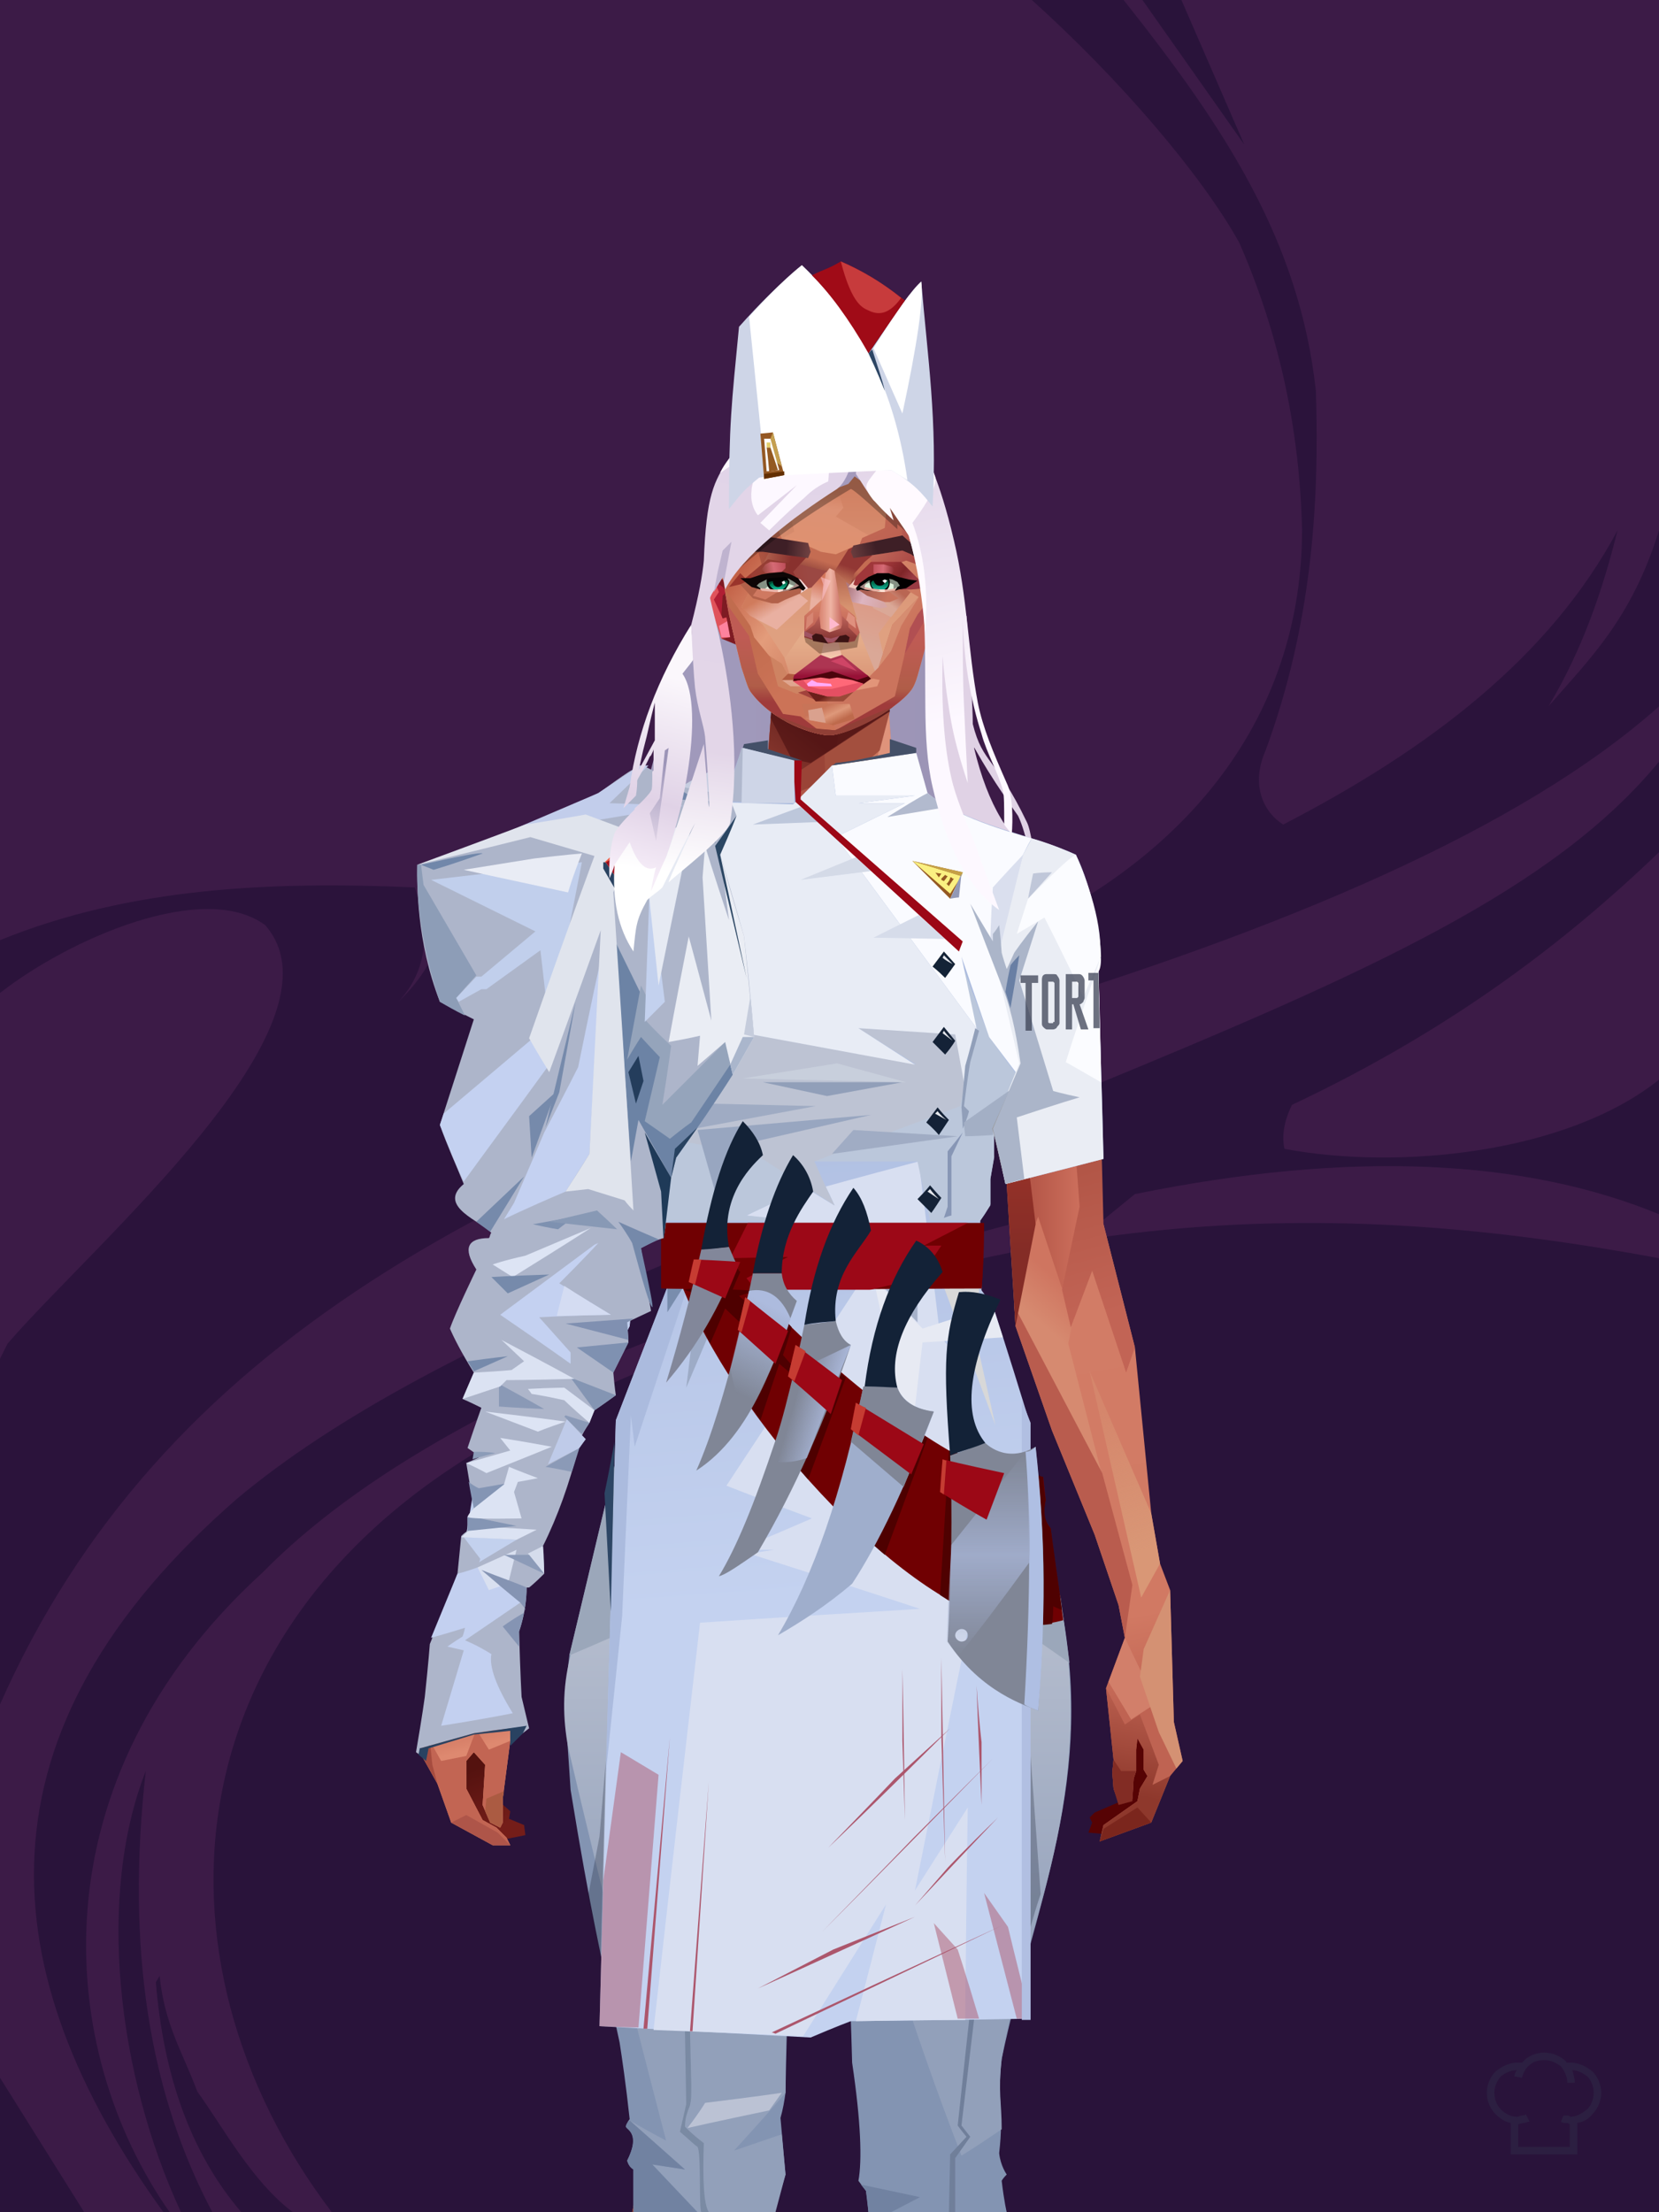 <?xml version="1.0" encoding="UTF-8"?><svg width="1320px" height="1760px" viewBox="0 0 1320 1760" version="1.1" xmlns="http://www.w3.org/2000/svg" xmlns:xlink="http://www.w3.org/1999/xlink"><defs></defs><g stroke="none" stroke-width="1" fill="none" id="id-31665" fill-rule="evenodd"><g id="id-31666"><rect fill="#3C1B47" width="1320" height="1760" x="0" y="0" id="id-31667"></rect><g transform=" translate(0,0)" fill="#29133A" id="id-31668"><path d=" M 264,1760 C 112,1560 129,1276 427,1129 C 794,948 1066,954 1320,1001 L 1320,1760 C 616,1760 264,1760 264,1760 Z" id="id-31669"></path><path d=" M 124,1577 C 130,1650 151,1712 192,1760 C 192,1760 233,1760 233,1760 C 200,1735 178,1693 157,1664 C 145,1632 131,1611 127,1572 L 124,1577 Z" id="id-31670"></path><path d=" M 169,1760 C 153,1760 144,1760 144,1760 C 93,1650 77,1508 116,1409 C 100,1550 119,1666 169,1760 Z" id="id-31671"></path><path d=" M 135,1760 C 133,1760 130,1760 130,1760 C -8,1569 -25,1378 189,1192 C 347,1060 622,974 827,882 C 819,907 820,917 831,914 C 844,908 857,892 867,865 C 1088,774 1236,708 1320,606 C 1320,654 1320,678 1320,678 C 1244,751 1153,820 1028,879 C 1021,893 1020,905 1022,914 C 1112,931 1246,918 1320,859 C 1320,930 1320,966 1320,966 C 1213,922 1075,915 903,950 C 844,998 815,1022 815,1022 C 838,998 849,978 847,963 C 547,1038 325,1133 209,1251 C 27,1417 44,1630 135,1760 Z" id="id-31669"></path><path d=" M 1320,562 C 1210,660 1020,740 791,809 C 396,928 127,1069 0,1356 C 0,1173 0,1081 0,1081 C 4,1073 6,1069 6,1069 C 75,989 280,815 211,736 C 162,700 55,747 0,790 L 0,748 C 103,706 216,701 330,706 C 342,740 341,771 317,797 C 353,762 352,735 353,708 C 468,720 583,751 726,738 C 773,696 797,675 797,675 C 743,744 717,779 717,779 C 761,747 783,731 783,731 C 807,727 834,721 867,712 C 979,641 1036,539 1036,421 C 1034,342 1018,266 986,193 C 956,139 891,63 821,0 L 894,0 C 975,102 1034,192 1047,311 C 1050,404 1043,499 1007,597 C 995,624 1005,646 1021,656 C 1137,596 1233,523 1287,422 C 1275,470 1259,517 1232,562 C 1264,525 1298,493 1320,422 L 1320,562 Z" opacity="0.888" id="id-31669"></path><path d=" M 909,0 L 990,115 L 940,0 C 919,0 909,0 909,0 Z" id="id-31674"></path><polygon points="0 1653 0 1760 67 1760" id="id-31675"></polygon><path d=" M 790,834 L 810,825 C 770,853 742,870 686,895 C 606,921 515,956 433,997 C 490,952 540,930 623,897 C 683,875 739,854 790,834 Z" id="id-31676"></path><path d=" M 850,810 C 791,856 762,878 762,878 L 832,850 C 844,824 850,810 850,810 Z" id="id-31677"></path></g></g></g><defs><linearGradient x1="82%" y1="56%" x2="29%" y2="56%" id="id-73848"><stop stop-color="#E0D2E5" offset="0%"></stop><stop stop-color="#E0D2E5" offset="9%"></stop><stop stop-color="#9C94B6" offset="10%"></stop><stop stop-color="#A099BB" offset="100%"></stop></linearGradient></defs><path d=" M 827,682 C 804,670 786,641 775,595 C 775,593 781,608 810,649 C 812,653 815,661 818,674 L 822,674 C 820,664 819,658 817,654 C 792,602 782,608 774,576 C 774,561 772,532 769,490 L 559,486 L 536,539 L 521,601 L 515,623 L 496,643 L 486,675 L 827,682 Z" fill="url(#id-73848)" id="id-73849"></path><defs><linearGradient x1="100%" y1="46%" x2="12%" y2="47%" id="id-74022"><stop stop-color="#CC6F5C" offset="0%"></stop><stop stop-color="#DC8069" offset="21%"></stop><stop stop-color="#DD9482" offset="46%"></stop><stop stop-color="#DD8570" offset="80%"></stop><stop stop-color="#D47863" offset="100%"></stop></linearGradient><linearGradient x1="53%" y1="81%" x2="50%" y2="21%" id="id-74023"><stop stop-color="#BF6352" offset="0%"></stop><stop stop-color="#D17963" offset="24%"></stop><stop stop-color="#D27C66" offset="100%"></stop></linearGradient><linearGradient x1="52%" y1="-4%" x2="46%" y2="70%" id="id-74024"><stop stop-color="#BE6352" offset="0%"></stop><stop stop-color="#8E382C" offset="100%"></stop></linearGradient><linearGradient x1="46%" y1="43%" x2="15%" y2="43%" id="id-74025"><stop stop-color="#C16252" offset="0%"></stop><stop stop-color="#BF6050" offset="8%"></stop><stop stop-color="#A6493B" offset="100%"></stop></linearGradient><linearGradient x1="54%" y1="37%" x2="12%" y2="72%" id="id-74026"><stop stop-color="#3C050A" offset="0%"></stop><stop stop-color="#9A4336" offset="100%"></stop></linearGradient><linearGradient x1="40%" y1="14%" x2="61%" y2="85%" id="id-74027"><stop stop-color="#54120F" offset="0%"></stop><stop stop-color="#741D19" offset="100%"></stop></linearGradient><linearGradient x1="27%" y1="47%" x2="91%" y2="49%" id="id-74028"><stop stop-color="#E19D89" offset="0%"></stop><stop stop-color="#E9A18E" offset="100%"></stop></linearGradient><linearGradient x1="47%" y1="60%" x2="49%" y2="79%" id="id-74029"><stop stop-color="#CE7E65" offset="0%"></stop><stop stop-color="#C76B58" offset="60%"></stop><stop stop-color="#DE8970" offset="100%"></stop></linearGradient><linearGradient x1="29%" y1="56%" x2="69%" y2="53%" id="id-74030"><stop stop-color="#D48F77" offset="0%"></stop><stop stop-color="#C06352" offset="8%"></stop><stop stop-color="#CD6F5D" offset="18%"></stop><stop stop-color="#BA5E4E" offset="38%"></stop><stop stop-color="#C86C59" offset="65%"></stop><stop stop-color="#B8594A" offset="81%"></stop><stop stop-color="#AD5343" offset="100%"></stop></linearGradient><linearGradient x1="47%" y1="45%" x2="54%" y2="46%" id="id-74031"><stop stop-color="#BF6151" offset="0%"></stop><stop stop-color="#B75D4C" offset="62%"></stop><stop stop-color="#AF5646" offset="77%"></stop><stop stop-color="#C37B60" offset="100%"></stop></linearGradient><linearGradient x1="51%" y1="7%" x2="50%" y2="100%" id="id-74032"><stop stop-color="#B95A4B" offset="0%"></stop><stop stop-color="#D38369" offset="75%"></stop><stop stop-color="#D5856B" offset="100%" stop-opacity="0.452"></stop></linearGradient><linearGradient x1="51%" y1="11%" x2="49%" y2="93%" id="id-74033"><stop stop-color="#CF725F" offset="0%"></stop><stop stop-color="#C26453" offset="73%"></stop><stop stop-color="#D27B64" offset="100%"></stop></linearGradient><linearGradient x1="51%" y1="-5%" x2="48%" y2="96%" id="id-74034"><stop stop-color="#C86B5A" offset="0%"></stop><stop stop-color="#B6594A" offset="100%"></stop></linearGradient><linearGradient x1="50%" y1="19%" x2="50%" y2="69%" id="id-74035"><stop stop-color="#9B453A" offset="0%"></stop><stop stop-color="#621B1A" offset="45%"></stop><stop stop-color="#92352A" offset="100%"></stop></linearGradient><linearGradient x1="46%" y1="74%" x2="39%" y2="35%" id="id-74036"><stop stop-color="#9C4034" offset="0%"></stop><stop stop-color="#AF5244" offset="51%"></stop><stop stop-color="#9F4438" offset="100%" stop-opacity="0"></stop></linearGradient><linearGradient x1="46%" y1="16%" x2="49%" y2="82%" id="id-74037"><stop stop-color="#9B473D" offset="0%" stop-opacity="0.186"></stop><stop stop-color="#5F2520" offset="100%"></stop></linearGradient><linearGradient x1="41%" y1="19%" x2="50%" y2="100%" id="id-74038"><stop stop-color="#BB6351" offset="0%"></stop><stop stop-color="#90372C" offset="100%"></stop></linearGradient><linearGradient x1="50%" y1="31%" x2="45%" y2="50%" id="id-74039"><stop stop-color="#CF7560" offset="0%"></stop><stop stop-color="#D68A70" offset="100%"></stop></linearGradient><linearGradient x1="51%" y1="22%" x2="50%" y2="100%" id="id-74040"><stop stop-color="#9B4237" offset="0%"></stop><stop stop-color="#B77057" offset="100%"></stop></linearGradient><linearGradient x1="49%" y1="0%" x2="50%" y2="100%" id="id-74041"><stop stop-color="#D27A64" offset="0%" stop-opacity="0.648"></stop><stop stop-color="#CC715D" offset="100%"></stop></linearGradient><linearGradient x1="44%" y1="15%" x2="50%" y2="100%" id="id-74042"><stop stop-color="#B05345" offset="0%"></stop><stop stop-color="#9F4739" offset="100%"></stop></linearGradient><linearGradient x1="52%" y1="21%" x2="49%" y2="83%" id="id-74043"><stop stop-color="#CB725D" offset="0%"></stop><stop stop-color="#D6866C" offset="48%"></stop><stop stop-color="#D6896E" offset="100%" stop-opacity="0.854"></stop></linearGradient><linearGradient x1="85%" y1="60%" x2="15%" y2="60%" id="id-74044"><stop stop-color="#CC6F5C" offset="0%"></stop><stop stop-color="#B65849" offset="100%"></stop></linearGradient><linearGradient x1="48%" y1="-20%" x2="59%" y2="91%" id="id-74045"><stop stop-color="#D27F6C" offset="0%"></stop><stop stop-color="#B35748" offset="60%"></stop><stop stop-color="#B15546" offset="72%"></stop><stop stop-color="#C26455" offset="100%"></stop></linearGradient><linearGradient x1="55%" y1="48%" x2="46%" y2="33%" id="id-74046"><stop stop-color="#CC705C" offset="0%"></stop><stop stop-color="#CF6B5A" offset="86%"></stop><stop stop-color="#C56958" offset="100%"></stop></linearGradient><linearGradient x1="50%" y1="19%" x2="50%" y2="78%" id="id-74047"><stop stop-color="#7C241C" offset="0%"></stop><stop stop-color="#9A3329" offset="50%"></stop><stop stop-color="#842C26" offset="100%"></stop><stop stop-color="#842C26" offset="100%"></stop></linearGradient><linearGradient x1="50%" y1="10%" x2="50%" y2="43%" id="id-74048"><stop stop-color="#C06756" offset="0%"></stop><stop stop-color="#B85C4D" offset="15%"></stop><stop stop-color="#99362A" offset="68%"></stop><stop stop-color="#A8483A" offset="100%"></stop></linearGradient><linearGradient x1="89%" y1="50%" x2="7%" y2="52%" id="id-74049"><stop stop-color="#842C22" offset="0%"></stop><stop stop-color="#B85C4D" offset="53%" stop-opacity="0.199"></stop><stop stop-color="#99362A" offset="75%"></stop><stop stop-color="#8D3126" offset="100%"></stop></linearGradient><linearGradient x1="44%" y1="70%" x2="86%" y2="30%" id="id-74050"><stop stop-color="#D78E7B" offset="0%"></stop><stop stop-color="#E0907C" offset="100%"></stop></linearGradient><linearGradient x1="19%" y1="86%" x2="73%" y2="32%" id="id-74051"><stop stop-color="#8D342A" offset="0%"></stop><stop stop-color="#C77C6A" offset="40%"></stop><stop stop-color="#E19C86" offset="100%"></stop></linearGradient><linearGradient x1="35%" y1="94%" x2="47%" y2="12%" id="id-74052"><stop stop-color="#CD8470" offset="0%"></stop><stop stop-color="#C77C6A" offset="40%"></stop><stop stop-color="#DF907C" offset="100%"></stop></linearGradient><linearGradient x1="50%" y1="54%" x2="27%" y2="9%" id="id-74053"><stop stop-color="#DDAB90" offset="0%"></stop><stop stop-color="#DDAB90" offset="100%" stop-opacity="0.078"></stop></linearGradient><linearGradient x1="20%" y1="36%" x2="93%" y2="69%" id="id-74054"><stop stop-color="#E19D8B" offset="0%"></stop><stop stop-color="#DA846F" offset="70%"></stop><stop stop-color="#9B3F34" offset="100%"></stop></linearGradient><linearGradient x1="36%" y1="84%" x2="25%" y2="44%" id="id-74055"><stop stop-color="#C96D62" offset="0%" stop-opacity="0.509"></stop><stop stop-color="#90372C" offset="35%" stop-opacity="0.675"></stop><stop stop-color="#762E17" offset="100%" stop-opacity="0"></stop></linearGradient><linearGradient x1="63%" y1="95%" x2="43%" y2="20%" id="id-74056"><stop stop-color="#C06352" offset="0%"></stop><stop stop-color="#CF7762" offset="46%"></stop><stop stop-color="#C26655" offset="100%"></stop></linearGradient><linearGradient x1="40%" y1="0%" x2="50%" y2="86%" id="id-74057"><stop stop-color="#C56656" offset="0%"></stop><stop stop-color="#D27A64" offset="100%"></stop></linearGradient><linearGradient x1="50%" y1="0%" x2="50%" y2="92%" id="id-74058"><stop stop-color="#D27662" offset="0%"></stop><stop stop-color="#D37B65" offset="100%"></stop></linearGradient><linearGradient x1="33%" y1="79%" x2="21%" y2="44%" id="id-74059"><stop stop-color="#BE6457" offset="0%"></stop><stop stop-color="#983F32" offset="28%" stop-opacity="0.928"></stop><stop stop-color="#762E17" offset="100%" stop-opacity="0"></stop></linearGradient><linearGradient x1="4%" y1="47%" x2="92%" y2="45%" id="id-74060"><stop stop-color="#732617" offset="0%"></stop><stop stop-color="#832E1D" offset="17%" stop-opacity="0.753"></stop><stop stop-color="#9E4B3D" offset="48%" stop-opacity="0.386"></stop><stop stop-color="#8E3D31" offset="78%" stop-opacity="0.762"></stop><stop stop-color="#823328" offset="100%"></stop></linearGradient><linearGradient x1="60%" y1="45%" x2="67%" y2="53%" id="id-74061"><stop stop-color="#E79081" offset="0%"></stop><stop stop-color="#F6ACA6" offset="100%"></stop></linearGradient><linearGradient x1="48%" y1="15%" x2="54%" y2="81%" id="id-74062"><stop stop-color="#D99776" offset="0%" stop-opacity="0.400"></stop><stop stop-color="#D99776" offset="100%"></stop></linearGradient><linearGradient x1="47%" y1="44%" x2="50%" y2="61%" id="id-74063"><stop stop-color="#943B2F" offset="0%" stop-opacity="0.175"></stop><stop stop-color="#611C1B" offset="100%"></stop></linearGradient><linearGradient x1="26%" y1="-7%" x2="50%" y2="96%" id="id-74064"><stop stop-color="#37373F" offset="0%"></stop><stop stop-color="#19191D" offset="100%"></stop></linearGradient><linearGradient x1="50%" y1="12%" x2="59%" y2="82%" id="id-74065"><stop stop-color="#252525" offset="0%"></stop><stop stop-color="#101010" offset="100%"></stop></linearGradient><linearGradient x1="25%" y1="-16%" x2="50%" y2="98%" id="id-74066"><stop stop-color="#37373F" offset="0%"></stop><stop stop-color="#19191D" offset="100%"></stop></linearGradient><linearGradient x1="75%" y1="39%" x2="50%" y2="93%" id="id-74067"><stop stop-color="#252525" offset="0%"></stop><stop stop-color="#000000" offset="100%"></stop></linearGradient></defs><g transform=" translate(334,549)" id="id-74068"><polygon points="561 754 565 871 565 881 537 893 533 897 535 901 532 909 543 910 597 864" fill="#560304" id="id-74069"></polygon><polygon points="537 282 539 246 535 195 529 158 522 137 484 118 440 111 212 111 188 113 157 123 121 139 111 186 108 221 109 290" fill="url(#id-74022)" id="id-74069"></polygon><polygon points="467 393 474 506 503 589 537 672 556 728 561 754 546 794 552 851 551 861 552 874 556 885 567 882 568 866 570 860 570 843 571 834 576 843 576 859 579 864 573 874 571 884 544 903 541 916 582 901 597 864 607 852 600 821 597 716 589 695 582 655 569 523 544 425" fill="url(#id-74023)" id="id-74069"></polygon><polygon points="546 794 552 851 551 861 552 874 556 885 567 882 568 866 570 860 570 843 571 834 576 843 576 859 579 864 573 874 571 884 544 903 541 916 582 901 597 864 583 871 588 855 573 815 561 823" fill="url(#id-74024)" id="id-74069"></polygon><polygon points="552 851 551 861 552 874 556 887 567 884 568 866 570 860 558 860" fill="#822C24" id="id-74069"></polygon><polygon points="544 906 541 916 582 901 571 889" fill="#7B261D" id="id-74069"></polygon><polygon points="561 754 548 789 566 819 586 806" fill="#D27F6A" id="id-74069"></polygon><polygon points="486 648 477 599 453 529 440 504 437 490 439 460 449 402 456 340 188 343 198 411 202 493 162 596 153 638 266 693 319 721 386 693" fill="url(#id-74025)" id="id-74069"></polygon><polygon points="486 648 477 599 453 529 440 504 437 490 439 460 449 402 456 340 296 353 376 634" fill="#C56656" id="id-74069"></polygon><g transform=" translate(188,0)" id="id-74078"><polygon points="274 114 253 111 232 100 201 76 188 58 184 1 93 1 88 64 25 111 1 113 103 123 121 135 134 138 149 121 161 117 187 119 225 114" fill="#C36553" id="id-74069"></polygon><polygon points="201 76 188 58 185 12 175 57 155 111 185 73" fill="#DF937B" id="id-74069"></polygon><polygon points="149 1 93 1 88 64 108 126 121 135 133 138" fill="#B15748" id="id-74069"></polygon><polygon points="116 102 120 113 118 115 136 135 150 119 164 71 125 108" fill="#A34A41" id="id-74082"></polygon><polygon points="121 127 133 138 145 124" fill="#982E29" id="id-74083"></polygon><polygon points="136 98 164 71 175 57 186 17 134 51" fill="#CC775E" id="id-74084"></polygon><polygon points="97 96 116 80 164 60 178 48 186 17 184 1 93 1 88 64 45 96" fill="#8E3A2F" opacity="0.654" id="id-74069"></polygon><polygon points="186 17 184 1 93 1 88 64 45 96 66 96" fill="url(#id-74026)" opacity="0.467" id="id-74069"></polygon><polygon points="123 58 176 23 186 17 184 1 93 1 91 22 108 55" fill="#380409" opacity="0.434" id="id-74069"></polygon></g><polygon points="41 844 33 856 36 895 64 915 84 911 83 903 71 898 72 892 63 884 52 849" fill="url(#id-74027)" id="id-74069"></polygon><polygon points="315 152 285 173 320 188 357 166" fill="#E59B87" id="id-74089"></polygon><polygon points="327 150 370 130 342 127" fill="#C76B58" id="id-74090"></polygon><polygon points="301 142 303 148 243 131 240 119 276 119" fill="#C76B58" id="id-74091"></polygon><polygon points="159 149 206 123 269 123 303 144 297 118 188 113 157 123 121 139" fill="url(#id-74028)" id="id-74069"></polygon><polygon points="157 123 121 139 153 167 196 134" fill="#F2AFA7" id="id-74069"></polygon><polygon points="89 584 77 541 62 551 45 658 34 712 25 741 25 762 10 817 0 845 14 870 25 901 58 919 72 919 69 913 61 905 50 899 37 874 37 852 43 845 52 855 50 887 56 901 64 905 66 901 66 882 72 836 72 800 69 781 64 773 66 735 85 684 121 599 162 510" fill="url(#id-74029)" id="id-74069"></polygon><polygon points="89 584 77 541 62 551 45 658 48 715 121 599 162 510" fill="#C66957" id="id-74069"></polygon><polygon points="55 843 45 827 37 848 17 852 8 836 5 851 0 845 14 870 25 901 58 919 72 919 69 913 61 905 50 899 37 874 37 852 43 845 52 855 50 887 56 901 64 905 66 901 66 882 72 836" fill="#C26553" id="id-74069"></polygon><polygon points="53 882 52 892 56 901 64 905 66 901 66 882 67 876" fill="#AB5B42" id="id-74069"></polygon><polygon points="25 901 58 919 72 919 62 909 37 895" fill="#AE5549" id="id-74069"></polygon><polygon points="160 467 145 488 108 578 45 777 48 797 64 773 66 735 85 684 121 599 162 510" fill="#AE5344" id="id-74069"></polygon><polygon points="169 1211 277 1211 282 1183 281 1150 284 1127 286 1114 285 1063 293 972 306 866 311 792 309 768 323 771 337 768 333 817 333 855 339 924 346 1008 348 1113 351 1130 353 1176 361 1211 461 1211 458 1191 456 1170 460 1133 461 1082 505 905 516 839 518 826 512 762 503 706 486 648 482 629 386 690 318 718 266 690 184 629 153 637 132 731 119 781 118 813 123 862 131 916 166 1094 176 1179" fill="url(#id-74030)" id="id-74069"></polygon><polygon points="463 664 416 771 400 819 392 1125 359 1178 398 1204 441 1153 461 1082 505 905 516 839 518 826 515 789 490 714" fill="url(#id-74031)" id="id-74069"></polygon><polygon points="422 1160 395 1199 365 1171 401 1149 384 1120 391 983 411 786 416 771 448 697 454 1013 445 1116 407 1149" fill="url(#id-74032)" id="id-74102"></polygon><polygon points="121 139 111 186 108 221 109 290 96 438 89 464 69 510 89 585 162 510 167 425 162 241" fill="url(#id-74033)" id="id-74069"></polygon><polygon points="101 466 103 488 106 510 160 447 179 359 164 232 187 184 186 179 132 181 161 234 161 321 149 376 151 384 123 461 114 466" fill="url(#id-74034)" id="id-74104"></polygon><polygon points="96 438 89 464 69 510 51 621 101 520 96 476" fill="#E49587" id="id-74069"></polygon><polygon points="96 451 128 365 134 316 121 139 111 186 108 221 109 290 96 438" fill="#B85B4C" id="id-74069"></polygon><polygon points="184 241 177 248 162 225 138 289 161 321 170 375 161 420 151 411 162 510 167 425 188 343" fill="url(#id-74035)" id="id-74069"></polygon><polygon points="284 1127 286 1114 285 1063 293 972 306 866 311 792 309 768 323 771 337 768 333 817 333 855 339 924 346 1008 375 889 416 771 463 664 490 714 515 790 512 762 503 706 486 648 477 599 471 583 420 650 316 720 201 654 244 742 264 824 275 994" fill="url(#id-74036)" id="id-74069"></polygon><polygon points="298 930 306 866 311 792 309 768 323 771 337 768 333 817 333 855 336 894 347 826 360 784 378 733 388 687 321 739 254 687 267 736 291 821" fill="url(#id-74037)" id="id-74069"></polygon><polygon points="348 1093 348 1113 351 1130 353 1176 361 1211 461 1211 439 1155 422 1136 403 1148 429 1168 400 1202 370 1170 382 1125" fill="url(#id-74038)" id="id-74069"></polygon><polygon points="10 855 8 836 5 851 0 845 14 870" fill="#A64C3F" id="id-74069"></polygon><polygon points="520 500 516 520 544 629 474 500 490 399" fill="url(#id-74039)" id="id-74112"></polygon><polygon points="461 1211 458 1191 456 1170 460 1133 461 1082 439 1155 450 1211" fill="url(#id-74040)" id="id-74069"></polygon><polygon points="220 1149 259 1115 240 1063 232 973 266 819 240 713 201 661 158 650 201 784 183 925 170 1083" fill="url(#id-74041)" id="id-74114"></polygon><polygon points="169 1211 277 1211 282 1183 281 1150 284 1127 286 1114 286 1098 226 1211 207 1211 196 1121 173 1078 150 1014 166 1094 176 1179" fill="url(#id-74042)" id="id-74069"></polygon><polygon points="173 1078 183 924 150 1014" fill="#B76050" id="id-74069"></polygon><polygon points="169 1211 239 1211 230 1196 204 1175 173 1150 176 1179" fill="#7E2A20" opacity="0.574" id="id-74069"></polygon><polygon points="221 1130 240 1097 224 1063 224 983 240 804 217 698 190 668 212 771 212 910 190 998 181 1094" fill="url(#id-74043)" id="id-74114"></polygon><polygon points="217 795 221 692 200 667 169 658 200 737" fill="#D6886E" id="id-74119"></polygon><polygon points="511 476 492 419 481 447 484 356 521 274 533 417" fill="url(#id-74044)" id="id-74120"></polygon><polygon points="569 523 544 425 542 346 537 282 539 246 535 195 529 158 522 137 494 161 419 158 471 211 516 290 525 411 511 477 518 507 535 462 562 543" fill="url(#id-74045)" id="id-74069"></polygon><polygon points="486 389 533 243 501 167 464 207 451 247 463 265" fill="url(#id-74046)" id="id-74122"></polygon><polygon points="473 490 474 506 503 589 537 672 556 728 561 754 567 712 543 623" fill="#B95C4E" id="id-74069"></polygon><polygon points="460 328 466 378 474 506 490 425 486 392 469 274 479 230 461 260 454 251" fill="url(#id-74047)" id="id-74069"></polygon><polygon points="440 504 437 490 439 460 449 402 456 340 458 328 325 282 188 343 198 411 202 493 162 596 157 621 161 633 169 599 173 570 204 506 202 458 217 402 286 365 321 352 353 360 422 402 431 493 437 520" fill="url(#id-74048)" id="id-74069"></polygon><polygon points="451 385 456 340 458 328 364 340 330 308 268 343 188 343 194 379 262 368 312 343 335 340 381 368" fill="url(#id-74049)" id="id-74069"></polygon><polygon points="286 328 306 310 330 274 453 252 464 205 421 156 317 204 219 165 210 154 188 180" fill="url(#id-74050)" id="id-74127"></polygon><path d=" M 422,195 L 405,190 C 377,190 357,198 343,214 C 329,230 322,250 323,276 C 324,301 331,320 345,333 C 365,351 384,356 405,356 C 425,356 444,347 450,342 C 454,339 457,335 460,328 C 463,323 466,317 467,308 C 469,294 466,276 457,254 L 422,195 Z" fill="url(#id-74051)" id="id-74128"></path><path d=" M 422,195 L 417,175 C 386,188 366,196 358,201 C 355,203 351,206 348,208 C 348,209 381,253 448,342 C 454,338 459,332 463,324 C 469,310 469,301 469,293 C 469,287 465,275 459,257 L 422,195 Z" fill="url(#id-74052)" id="id-74128"></path><path d=" M 375,226 C 338,253 343,276 343,284 C 343,291 353,319 371,335 C 379,342 422,349 447,331 C 468,316 472,294 458,265 C 427,221 400,208 375,226 Z" fill="url(#id-74053)" opacity="0.282" id="id-74128"></path><path d=" M 272,205 C 260,199 243,200 221,209 C 187,227 169,258 168,303 C 167,319 184,342 190,346 C 197,351 212,356 239,353 C 257,351 272,344 284,333 C 303,312 312,288 309,260 C 305,217 291,214 272,205 Z" fill="url(#id-74054)" id="id-74131"></path><path d=" M 340,285 C 333,252 328,240 326,248 C 324,254 323,263 323,276 C 324,301 331,320 345,333 C 365,351 382,356 404,356 C 425,356 444,347 450,342 C 456,337 465,325 468,308 C 472,290 465,276 463,268 C 461,263 460,259 458,255 L 442,290 L 399,304 L 366,300 L 340,285 Z" fill="url(#id-74055)" id="id-74128"></path><path d=" M 153,637 L 149,654 L 132,731 L 130,739 C 133,730 135,723 137,718 C 140,709 147,691 149,680 C 151,671 155,655 161,633 L 172,570 L 162,596 L 153,637 Z" fill="#7D362E" id="id-74069"></path><path d=" M 259,203 C 254,199 240,185 217,163 L 210,153 L 186,180 C 192,211 192,231 186,239 C 175,256 168,277 168,303 C 168,324 190,352 239,344 C 252,342 274,217 259,203 Z" fill="#DB927F" id="id-74131"></path><polygon points="175 565 203 550 234 558 241 520 203 455 203 507" fill="#9E4435" id="id-74135"></polygon><polygon points="241 442 241 518 229 556 233 629 266 657 316 707 381 659 395 629 364 504 350 504 301 380" fill="url(#id-74056)" id="id-74136"></polygon><polygon points="432 626 427 589 407 518 414 505 450 568 470 618" fill="url(#id-74057)" id="id-74137"></polygon><polygon points="302 376 254 442 254 546 302 590 364 568 364 504 350 504 376 454 345 400" fill="url(#id-74058)" id="id-74136"></polygon><polygon points="317 480 342 436 319 413 300 447" fill="#C96C5A" id="id-74139"></polygon><polygon points="304 541 318 507 329 541 314 549" fill="#C06352" id="id-74140"></polygon><polygon points="306 543 316 578 329 541" fill="#DF8F72" id="id-74141"></polygon><path d=" M 178,333 C 179,334 180,336 182,338 C 184,342 186,343 189,346 C 190,347 197,351 206,353 C 215,354 226,355 239,353 C 257,351 272,344 284,333 C 293,322 299,313 302,305 C 304,301 307,293 309,277 C 310,274 310,268 309,260 L 228,277 L 207,295 L 178,333 Z" fill="url(#id-74059)" id="id-74131"></path><polygon points="306 543 308 550 324 556 329 541" fill="#E6A08A" id="id-74141"></polygon><polygon points="308 543 318 525 323 542 314 548" fill="#7E312C" id="id-74144"></polygon><polygon points="152 641 162 596 176 561 185 617 214 602 246 628 323 690 404 628 423 605 454 605 470 577 477 599 482 629 388 689 337 768 323 771 309 768 259 688 175 639 142 688" fill="url(#id-74060)" opacity="0.442" id="id-74145"></polygon><polygon points="490 154 522 137 484 118 412 123" fill="url(#id-74061)" id="id-74069"></polygon><polygon points="573 785 588 829 602 858 607 852 600 821 597 716 576 763" fill="#D49173" id="id-74069"></polygon><polygon points="574 722 589 695 582 655 533 542" fill="url(#id-74062)" id="id-74069"></polygon><polygon points="172 640 241 690 309 768 323 771 338 768 395 706 469 661 404 650 313 706 217 629" fill="url(#id-74063)" opacity="0.571" id="id-74149"></polygon><g transform=" translate(188,270)" id="id-74150"><polygon points="207 13 207 10 217 2 220 2 239 21 258 39 260 42 250 51 246 52 226 33" fill="url(#id-74064)" id="id-74151"></polygon><polygon points="208 40 218 50 222 50 240 33 257 13 257 9 247 0 244 1 230 19 209 36" fill="url(#id-74065)" id="id-74152"></polygon><polygon points="1 13 1 10 10 2 15 2 32 21 50 39 52 42 42 52 38 52 19 33" fill="url(#id-74066)" id="id-74151"></polygon><polygon points="0 43 10 53 14 53 33 35 50 15 50 11 40 3 36 4 19 23 1 39" fill="url(#id-74067)" id="id-74152"></polygon></g></g><defs><linearGradient x1="50%" y1="0%" x2="50%" y2="62%" id="id-74820"><stop stop-color="#E3A189" offset="0%"></stop><stop stop-color="#C36851" offset="100%"></stop></linearGradient><linearGradient x1="39%" y1="5%" x2="39%" y2="67%" id="id-74821"><stop stop-color="#CC7457" offset="0%"></stop><stop stop-color="#DFA080" offset="100%"></stop></linearGradient><linearGradient x1="65%" y1="0%" x2="47%" y2="79%" id="id-74822"><stop stop-color="#DC9580" offset="0%"></stop><stop stop-color="#DAA897" offset="100%"></stop></linearGradient><linearGradient x1="92%" y1="40%" x2="58%" y2="65%" id="id-74823"><stop stop-color="#B96653" offset="0%"></stop><stop stop-color="#DAA897" offset="100%"></stop></linearGradient><linearGradient x1="50%" y1="27%" x2="50%" y2="147%" id="id-74824"><stop stop-color="#E4AB89" offset="0%"></stop><stop stop-color="#D3876B" offset="100%"></stop></linearGradient><linearGradient x1="7%" y1="20%" x2="70%" y2="67%" id="id-74825"><stop stop-color="#C36248" offset="0%"></stop><stop stop-color="#E39C7B" offset="37%"></stop><stop stop-color="#D78B6C" offset="58%"></stop><stop stop-color="#CB745D" offset="100%"></stop></linearGradient><linearGradient x1="28%" y1="27%" x2="54%" y2="70%" id="id-74826"><stop stop-color="#C16C4E" offset="0%"></stop><stop stop-color="#CC7357" offset="100%"></stop></linearGradient><linearGradient x1="50%" y1="18%" x2="39%" y2="91%" id="id-74827"><stop stop-color="#CF7C5E" offset="0%"></stop><stop stop-color="#DC9174" offset="36%"></stop><stop stop-color="#DF9170" offset="100%"></stop></linearGradient><linearGradient x1="39%" y1="25%" x2="104%" y2="96%" id="id-74828"><stop stop-color="#D07958" offset="0%"></stop><stop stop-color="#B3554F" offset="100%"></stop></linearGradient><linearGradient x1="53%" y1="43%" x2="52%" y2="81%" id="id-74829"><stop stop-color="#BF5B54" offset="0%"></stop><stop stop-color="#B05D48" offset="76%"></stop><stop stop-color="#9F3B3B" offset="100%"></stop></linearGradient><radialGradient cx="50%" cy="59%" r="66%" id="id-74830" fx="50%" fy="59%" gradientTransform=" translate(0.500,0.593) scale(0.731,1) rotate(-90) scale(1,1) translate(-0.500,-0.593)"><stop stop-color="#E69A7A" offset="0%"></stop><stop stop-color="#A64442" offset="100%"></stop></radialGradient><linearGradient x1="50%" y1="42%" x2="37%" y2="61%" id="id-74831"><stop stop-color="#C46C52" offset="0%"></stop><stop stop-color="#9B4C40" offset="100%"></stop></linearGradient><linearGradient x1="50%" y1="31%" x2="50%" y2="119%" id="id-74832"><stop stop-color="#E9B0A1" offset="0%"></stop><stop stop-color="#FDDAB5" offset="100%"></stop></linearGradient><linearGradient x1="36%" y1="93%" x2="50%" y2="50%" id="id-74833"><stop stop-color="#C87F5D" offset="0%"></stop><stop stop-color="#923734" offset="100%"></stop></linearGradient><linearGradient x1="18%" y1="52%" x2="79%" y2="50%" id="id-74834"><stop stop-color="#9A342B" offset="0%"></stop><stop stop-color="#9B4843" offset="100%"></stop></linearGradient><linearGradient x1="56%" y1="-29%" x2="60%" y2="75%" id="id-74835"><stop stop-color="#A24E3F" offset="0%"></stop><stop stop-color="#D79370" offset="100%"></stop></linearGradient><linearGradient x1="42%" y1="71%" x2="50%" y2="23%" id="id-74836"><stop stop-color="#E9B0A1" offset="0%"></stop><stop stop-color="#D3755A" offset="100%"></stop></linearGradient><linearGradient x1="50%" y1="0%" x2="50%" y2="100%" id="id-74837"><stop stop-color="#DB886C" offset="0%"></stop><stop stop-color="#B5524B" offset="100%"></stop></linearGradient><linearGradient x1="0%" y1="58%" x2="100%" y2="58%" id="id-74838"><stop stop-color="#D67E6A" offset="0%"></stop><stop stop-color="#EFB4A4" offset="50%"></stop><stop stop-color="#C36257" offset="100%"></stop></linearGradient><linearGradient x1="50%" y1="0%" x2="50%" y2="78%" id="id-74839"><stop stop-color="#BD645A" offset="0%"></stop><stop stop-color="#8B3937" offset="100%"></stop></linearGradient><linearGradient x1="67%" y1="100%" x2="33%" y2="100%" id="id-74840"><stop stop-color="#E29579" offset="0%"></stop><stop stop-color="#DFA58F" offset="100%"></stop></linearGradient><linearGradient x1="33%" y1="26%" x2="82%" y2="67%" id="id-74841"><stop stop-color="#C87458" offset="0%"></stop><stop stop-color="#DE987A" offset="52%"></stop><stop stop-color="#BE6A4C" offset="100%"></stop></linearGradient><linearGradient x1="18%" y1="38%" x2="44%" y2="66%" id="id-74842"><stop stop-color="#D07B5C" offset="0%"></stop><stop stop-color="#E9B0A1" offset="100%"></stop></linearGradient><linearGradient x1="0%" y1="43%" x2="92%" y2="67%" id="id-74843"><stop stop-color="#AF797F" offset="0%"></stop><stop stop-color="#DDB5C1" offset="47%"></stop><stop stop-color="#D6A6A6" offset="100%"></stop></linearGradient><linearGradient x1="34%" y1="46%" x2="82%" y2="54%" id="id-74844"><stop stop-color="#AB6155" offset="0%"></stop><stop stop-color="#C8745E" offset="100%"></stop></linearGradient><linearGradient x1="34%" y1="40%" x2="83%" y2="55%" id="id-74845"><stop stop-color="#A0373A" offset="0%"></stop><stop stop-color="#7F2528" offset="63%"></stop><stop stop-color="#993B43" offset="100%"></stop></linearGradient><linearGradient x1="100%" y1="59%" x2="-8%" y2="52%" id="id-74846"><stop stop-color="#86292C" offset="0%"></stop><stop stop-color="#D56A75" offset="51%"></stop><stop stop-color="#BE4F5A" offset="100%"></stop></linearGradient><linearGradient x1="10%" y1="46%" x2="71%" y2="50%" id="id-74847"><stop stop-color="#974537" offset="0%" stop-opacity="0.483"></stop><stop stop-color="#89312E" offset="100%"></stop></linearGradient><linearGradient x1="0%" y1="60%" x2="100%" y2="50%" id="id-74848"><stop stop-color="#97443B" offset="0%"></stop><stop stop-color="#D56A75" offset="51%"></stop><stop stop-color="#BE4F5A" offset="100%"></stop></linearGradient><linearGradient x1="50%" y1="90%" x2="50%" y2="50%" id="id-74849"><stop stop-color="#15B095" offset="0%"></stop><stop stop-color="#006A4B" offset="100%"></stop></linearGradient><linearGradient x1="50%" y1="100%" x2="50%" y2="50%" id="id-74850"><stop stop-color="#1AD9B7" offset="0%"></stop><stop stop-color="#007E59" offset="100%"></stop></linearGradient><linearGradient x1="43%" y1="48%" x2="63%" y2="56%" id="id-74851"><stop stop-color="#6B201B" offset="0%"></stop><stop stop-color="#833528" offset="100%" stop-opacity="0.686"></stop></linearGradient><linearGradient x1="39%" y1="84%" x2="39%" y2="50%" id="id-74852"><stop stop-color="#971137" offset="0%"></stop><stop stop-color="#AD3552" offset="100%"></stop></linearGradient><linearGradient x1="-7%" y1="56%" x2="36%" y2="52%" id="id-74853"><stop stop-color="#724242" offset="0%"></stop><stop stop-color="#3E1F26" offset="100%"></stop></linearGradient><linearGradient x1="100%" y1="57%" x2="67%" y2="56%" id="id-74854"><stop stop-color="#724242" offset="0%"></stop><stop stop-color="#3E1F26" offset="100%"></stop></linearGradient></defs><g transform=" translate(561,332)" id="id-74855"><g transform=" translate(172,115)" id="id-74856"><polygon points="14 1 18 0 25 8 27 21 24 41 14 66 0 68" fill="url(#id-74820)" id="id-74857"></polygon><polygon points="12 48 19 50 23 42 26 24 20 12 12 22" fill="#E5565A" id="id-74858"></polygon><polygon points="11 21 17 10 20 5 24 7 26 24 20 36 18 31 20 16 9 29" fill="#CB3646" id="id-74859"></polygon><polygon points="10 28 11 38 8 45 13 49 19 38 13 24" fill="#811E27" id="id-74860"></polygon><polygon points="12 18 17 17 18 9" fill="#871D26" id="id-74861"></polygon><polygon points="18 50 10 51 8 50 5 61 12 63 14 61" fill="#F27E8F" id="id-74862"></polygon></g><g transform=" translate(0,113)" id="id-74863"><polygon points="13 0 5 0 0 13 4 36 13 63 25 67" fill="#D07C59" id="id-74864"></polygon><polygon points="5 9 0 13 4 36 13 63 25 67 13 24" fill="#E0535B" id="id-74864"></polygon><polygon points="18 46 14 47 7 32 11 26 4 9 6 5 16 20 17 29" fill="#B01E34" id="id-74866"></polygon><polygon points="13 62 20 62 18 49 11 53" fill="#FE839E" id="id-74867"></polygon><polygon points="25 68 13 63 20 62 17 46 14 47 13 44 14 29 17 26 14 22 10 19 10 11 17 20" fill="#7E1B23" id="id-74868"></polygon><polygon points="13 9 4 3 5 0 12 0" fill="#E19B77" id="id-74869"></polygon></g><path d=" M 29,199 C 21,167 16,144 15,130 C 4,44 33,0 103,0 C 180,0 191,63 186,119 C 183,157 173,191 170,202 C 169,206 167,213 164,217 C 151,234 112,253 99,253 C 88,253 54,243 36,218 C 34,215 32,208 29,199 Z" fill="url(#id-74821)" id="id-74870"></path><polygon points="164 137 138 172 143 194 134 203 117 159 118 140 127 137" fill="url(#id-74822)" id="id-74871"></polygon><polygon points="166 136 148 159 134 152 127 137" fill="url(#id-74823)" id="id-74871"></polygon><polygon points="59 198 79 169 122 169 136 204 132 209 108 207 75 207 67 207" fill="url(#id-74824)" id="id-74873"></polygon><path d=" M 29,199 C 22,171 18,151 16,139 C 13,120 12,107 12,97 C 12,97 12,96 12,96 L 54,101 L 29,151 L 46,165 L 63,191 L 68,207 L 77,214 L 128,209 L 138,199 L 149,165 L 170,143 L 155,134 L 151,105 L 187,100 C 187,100 187,101 187,101 C 187,107 186,113 186,119 C 183,157 173,191 170,202 C 169,206 167,213 164,217 C 151,234 112,253 99,253 C 88,253 54,243 36,218 C 34,215 32,208 29,199 Z" fill="url(#id-74825)" id="id-74870"></path><polygon points="138 199 149 165 170 143 156 166 148 186" fill="#D68D71" id="id-74870"></polygon><polygon points="50 189 61 196 69 211 80 220 62 220 50 215" fill="#CE8362" id="id-74876"></polygon><path d=" M 29,199 L 19,157 C 18,151 17,147 17,144 C 16,141 16,139 16,137 L 36,166 L 39,175 L 52,191 L 58,214 L 73,220 L 94,216 L 104,249 C 103,252 101,253 99,253 C 88,253 54,243 36,218 C 34,215 32,208 29,199 Z" fill="url(#id-74826)" id="id-74870"></path><polygon points="62 96 89 105 97 109 107 110 123 103 146 97 132 95 104 79 110 72 101 43 77 49 64 62 71 91" fill="url(#id-74827)" id="id-74878"></polygon><path d=" M 14,127 C 14,126 14,125 14,125 C 5,42 35,0 103,0 C 180,0 191,63 186,119 C 186,120 185,124 183,134 L 174,122 L 143,97 L 121,106 L 125,96 L 143,88 L 146,54 L 100,36 L 57,54 L 54,80 L 63,101 L 35,101 L 14,127 Z" fill="url(#id-74828)" id="id-74870"></path><path d=" M 29,199 C 22,171 18,151 16,139 C 16,139 16,139 16,139 L 19,151 L 35,174 L 42,204 L 62,236 L 76,238 L 89,248 L 104,249 L 151,222 L 158,192 L 163,168 L 179,144 L 186,118 C 186,119 186,119 186,119 C 186,121 185,125 185,129 C 185,129 185,130 185,130 C 181,163 173,192 170,202 C 169,206 167,213 164,217 C 151,234 112,253 99,253 C 88,253 54,243 36,218 C 34,215 32,208 29,199 Z" fill="url(#id-74829)" id="id-74870"></path><path d=" M 14,127 C 14,126 14,125 14,125 C 5,42 35,0 103,0 C 161,0 181,35 186,76 C 186,76 186,77 186,78 L 167,109 L 174,119 L 160,114 L 121,127 L 131,110 L 156,106 L 159,45 L 128,32 L 97,28 L 72,32 L 44,49 L 44,87 L 55,98 L 29,110 L 14,127 Z" fill="url(#id-74830)" id="id-74870"></path><polygon points="81 136 64 118 81 102 92 107 104 109 120 102 138 120 113 136 99 124" fill="url(#id-74831)" id="id-74882"></polygon><polygon points="92 191 95 177 105 175 109 191 98 194" fill="url(#id-74832)" id="id-74873"></polygon><polygon points="102 124 114 105 118 103 133 110 127 115 119 124 114 137" fill="url(#id-74833)" id="id-74884"></polygon><polygon points="87 135 99 123 75 117 50 113 32 128 28 124 19 135 36 131 75 136 82 136" fill="url(#id-74834)" id="id-74885"></polygon><path d=" M 150,230 C 150,230 150,230 150,230 C 133,243 109,253 99,253 C 92,253 73,248 56,237 C 56,237 56,237 56,237 L 82,247 L 103,249 L 150,230 Z" fill="#903F36" id="id-74870"></path><g transform=" translate(79,120)" id="id-74887"><polygon points="24 2 33 10 42 41 16 34 18 5" fill="url(#id-74835)" id="id-74888"></polygon><polygon points="4 35 6 15 17 3 19 5 18 29" fill="url(#id-74836)" id="id-74889"></polygon><polygon points="0 55 1 59 12 68 42 63 44 51" fill="#381F12" opacity="0.365" id="id-74890"></polygon><polygon points="0 55 0 49 0 38 14 25 27 27 40 38 44 51 40 57" fill="url(#id-74837)" id="id-74891"></polygon><polygon points="35 35 33 42 41 48 40 39" fill="#DF907E" id="id-74892"></polygon><polygon points="1 49 7 43 7 35 2 39" fill="#D78673" id="id-74893"></polygon><polygon points="12 48 21 52 30 49 31 45 24 2 20 0 17 4 11 43" fill="url(#id-74838)" id="id-74894"></polygon><polygon points="30 38 35 43 35 47 42 54 40 58 35 59 25 58 24 59 19 60 18 59 6 57 0 55 0 51 8 45 12 38 13 48 20 51 29 48 30 45" fill="url(#id-74839)" id="id-74895"></polygon><polygon points="33 57 25 57 23 59 18 59 16 57 6 56 0 54 0 50 9 54 12 54 21 56 28 54" fill="#A05463" id="id-74895"></polygon><polygon points="7 58 6 54 9 52 14 53 19 60" fill="#3B1313" id="id-74897"></polygon><polygon points="24 59 28 54 33 53 36 55 35 59" fill="#3B1313" id="id-74898"></polygon><polygon points="13 7 15 13 14 26 21 10" fill="#FFC9D8" opacity="0.502" id="id-74899"></polygon><polygon points="20 49 20 39 28 45" fill="#FFB9CD" id="id-74900"></polygon></g><polygon points="137 214 116 218 78 214 68 214 61 209 129 209 134 208 139 209" fill="url(#id-74840)" id="id-74901"></polygon><polygon points="77 205 66 204 61 209 79 209" fill="#B25B40" id="id-74901"></polygon><polygon points="159 188 163 168 169 157 179 144 177 158" fill="#B14F52" id="id-74870"></polygon><polygon points="77 228 80 240 102 245 119 240 115 228" fill="url(#id-74841)" id="id-74904"></polygon><polygon points="82 233 83 241 96 243 93 231" fill="#DAA18E" id="id-74904"></polygon><polygon points="57 169 36 158 29 151 37 134 73 139 82 146" fill="url(#id-74842)" id="id-74906"></polygon><polygon points="112 131 117 147 140 152 145 151 142 146 128 141" fill="url(#id-74843)" id="id-74907"></polygon><polygon points="114 132 128 137 144 137 154 144 147 147 143 147 129 142" fill="url(#id-74844)" id="id-74907"></polygon><polygon points="121 127 114 135 122 137 122 135 130 129" fill="#F4CABE" id="id-74909"></polygon><polygon points="156 137 164 137 175 136 175 134 162 121 156 115 132 115 120 127 118 133 120 134 131 130" fill="url(#id-74845)" id="id-74910"></polygon><polygon points="134 117 134 124 138 127 146 127 151 122 149 119 142 117" fill="url(#id-74846)" id="id-74911"></polygon><polygon points="28 133 38 144 53 148 58 148 64 145 76 140 79 138 77 136 32 131" fill="#B2614A" id="id-74912"></polygon><polygon points="38 142 48 145 56 140 64 137 43 135" fill="#CF7961" id="id-74913"></polygon><polygon points="74 130 70 123 81 111 51 103 42 106 45 117 36 125 39 130" fill="url(#id-74847)" id="id-74914"></polygon><polygon points="48 117 45 121 48 124 61 123 64 120 64 116 52 115" fill="url(#id-74848)" id="id-74915"></polygon><polygon points="76 140 82 136 76 129 72 128 77 136" fill="#F8D9D9" id="id-74916"></polygon><g transform=" translate(119,123)" id="id-74917"><polygon points="4 12 9 14 20 16 32 14 37 11 35 8 26 3 11 6" fill="#DEF2DC" id="id-74918"></polygon><path d=" M 20,15 C 22,16 23,16 24,15 C 27,14 28,11 28,8 C 28,4 25,2 20,3 C 14,4 12,6 12,8 C 12,10 13,13 15,14 C 16,15 17,15 20,15 Z" fill="#040204" id="id-74919"></path><path d=" M 19,15 C 23,15 26,13 27,10 C 27,6 27,2 20,2 C 13,2 13,5 13,9 C 13,12 16,15 19,15 Z" fill="url(#id-74849)" id="id-74919"></path><path d=" M 20,11 C 24,11 24,8 25,7 C 25,6 25,6 25,6 C 25,6 27,7 27,6 C 27,4 23,2 20,2 C 18,2 15,4 13,6 C 13,7 12,8 12,9 C 12,9 14,8 14,7 C 15,7 15,7 15,7 C 16,9 17,11 20,11 Z" fill="#060204" id="id-74919"></path><polygon points="8 10 15 7 26 8 31 10 31 14 34 12 37 11 31 5 19 3 8 7" fill="#000000" opacity="0.399" id="id-74922"></polygon><polygon points="4 12 8 12 12 13 20 14 27 14 34 13 32 15 30 15 24 16 14 15 7 14" fill="#E8ADA1" id="id-74923"></polygon><polygon points="10 8 8 11 8 14 4 12 4 10" fill="#A38782" id="id-74924"></polygon><polygon points="32 15 35 14 41 13 50 7 43 6 35 4 27 1 18 1 11 4 4 9 1 13 2 15 5 14 10 15 14 15 8 14 4 12 11 7 17 6 24 5 30 6 34 8 36 11 34 12" fill="#020000" id="id-74925"></polygon><polygon points="24 14 19 14 21 16 24 16" fill="#FFE2D5" id="id-74926"></polygon></g><g transform=" translate(28,123)" id="id-74927"><polygon points="40 14 30 15 16 14 11 9 22 5 35 3 45 7 48 11" fill="#DEF2DC" id="id-74928"></polygon><path d=" M 29,15 C 32,14 34,15 36,14 C 37,12 39,10 39,8 C 39,7 39,7 38,6 C 38,6 38,4 38,4 C 38,4 35,4 28,2 C 25,2 23,2 22,4 C 21,5 21,6 21,8 C 21,11 23,14 26,15 C 27,16 28,15 29,15 Z" fill="#040204" id="id-74919"></path><path d=" M 30,15 C 34,15 38,11 38,8 C 38,6 34,7 33,8 C 32,8 31,10 29,10 C 26,10 29,6 23,8 C 22,8 23,10 23,10 C 24,12 27,15 30,15 Z" fill="url(#id-74850)" id="id-74919"></path><ellipse cx="30" cy="8" fill="#060204" id="id-74919" rx="4" ry="4"></ellipse><path d=" M 19,14 L 25,9 L 35,8 L 45,12 L 47,9 L 39,4 C 29,3 24,3 24,3 C 24,3 20,5 13,8 L 13,12 L 19,14 Z" fill="#000000" opacity="0.399" id="id-74932"></path><polygon points="17 15 27 16 31 16 36 14 27 14 16 13" fill="#EAB4A9" id="id-74933"></polygon><polygon points="41 14 45 13 50 12 45 8 43 11 38 14 33 14 31 16 37 15" fill="#A38782" id="id-74934"></polygon><polygon points="16 14 9 12 0 5 8 5 17 2 23 1 34 0 40 2 46 5 52 13 50 15 47 13 38 15 47 11 43 8 36 4 23 5 15 9 13 11 16 13" fill="#0E0606" id="id-74935"></polygon><polygon points="30 16 31 16 34 15 34 14 30 14" fill="#FFE2D5" id="id-74936"></polygon></g><polygon points="143 132 145 130 143 129 141 130" fill="#FFFFFF" id="id-74919"></polygon><polygon points="63 130 61 131 62 133 64 132" fill="#FFFFFF" id="id-74938"></polygon><g transform=" translate(69,189)" id="id-74939"><polygon points="12 28 5 30 19 36" fill="#A2423C" id="id-74940"></polygon><polygon points="10 26 19 37 41 37 54 25" fill="url(#id-74851)" id="id-74941"></polygon><g id="id-74942"><polygon points="1 21 2 17 32 10 60 16 63 19 56 24" fill="#4C040C" id="id-74943"></polygon><polygon points="1 21 13 29 28 33 38 33 50 29 57 23 48 20 36 18 30 19 23 18 8 20" fill="#FF6878" id="id-74944"></polygon><polygon points="1 21 13 29 28 33 38 33 50 29 57 23 54 22 32 27 22 27 13 25 9 20 8 20" fill="#E44F62" id="id-74944"></polygon><polygon points="1 19 8 19 32 13 52 20 61 17 40 0 31 3 23 0 2 16" fill="url(#id-74852)" id="id-74946"></polygon><polygon points="52 13 40 2 31 5" fill="#CF4566" id="id-74946"></polygon><polygon points="16 20 12 23 13 25 32 25 31 23 20 22" fill="#FFABF9" id="id-74948"></polygon></g></g><g transform=" translate(25,94)" id="id-74949"><polygon points="93 18 132 12 139 15 148 22 144 12 141 8 132 0 93 8 91 13" fill="url(#id-74853)" id="id-74950"></polygon><polygon points="0 20 12 13 21 13 57 18 59 13 57 6 18 0 8 6" fill="url(#id-74854)" id="id-74951"></polygon></g><g transform=" translate(20,220)" id="id-74952"></g></g><defs><linearGradient x1="50%" y1="12%" x2="50%" y2="77%" id="id-44955"><stop stop-color="#C9CDD9" offset="0%"></stop><stop stop-color="#92A0BA" offset="100%"></stop></linearGradient></defs><g transform=" translate(448,972)" id="id-44956"><path d=" M 56,788 C 56,765 56,754 56,754 C 53,752 52,750 51,747 C 62,725 51,723 50,720 C 51,716 53,714 53,714 C 50,686 47,666 45,653 C 30,583 22,550 6,452 C 3,403 0,387 5,345 C 25,262 45,177 45,177 C 58,142 65,125 65,125 C 65,120 65,117 65,117 C 74,106 78,94 76,81 C 78,79 80,77 83,75 C 83,26 83,1 83,1 C 249,1 332,2 332,2 C 333,42 333,62 333,62 C 334,67 336,70 338,73 C 336,85 346,92 346,92 C 341,96 346,118 363,158 C 380,228 381,252 395,299 C 425,445 376,538 349,666 C 345,702 351,706 347,741 C 348,751 353,758 353,758 C 350,761 349,763 349,763 C 351,780 353,788 353,788 C 280,788 243,788 243,788 C 242,776 241,771 241,771 L 235,763 C 238,747 237,716 230,669 C 227,549 217,433 217,433 C 220,378 221,351 221,351 C 213,356 206,356 199,351 C 197,376 199,398 196,445 C 186,507 179,569 177,693 C 176,700 175,706 173,713 L 177,758 L 168,788 C 93,788 56,788 56,788 Z" fill="#8394B2" id="id-44957"></path><path d=" M 349,722 C 340,728 330,735 317,743 C 276,637 247,542 228,460 C 237,416 246,372 256,328 L 289,297 L 313,274 L 230,311 L 226,309 L 246,288 L 222,282 L 266,267 L 299,244 L 196,225 C 177,240 167,247 167,247 C 127,244 107,243 107,243 L 144,268 L 172,292 L 125,284 L 186,337 L 199,355 L 196,444 C 183,516 177,599 177,693 C 171,700 158,715 136,739 L 174,726 L 177,758 L 169,788 L 107,788 L 71,750 L 97,754 L 53,715 C 72,726 82,731 82,731 C 52,616 26,512 4,418 C 0,396 -1,372 6,345 C 16,303 30,248 45,177 C 51,161 58,144 65,125 L 65,117 C 74,105 78,93 76,81 C 79,79 81,77 83,75 L 83,55 L 117,64 L 148,56 L 173,57 L 296,56 L 301,59 C 313,56 324,54 333,52 C 333,59 332,66 338,73 C 337,80 339,86 346,92 C 341,98 346,120 363,158 C 380,228 381,247 395,299 C 426,460 367,559 349,666 C 346,693 349,700 349,722 Z" fill="url(#id-44955)" id="id-44958"></path><polygon points="148 56 117 64 88 56" fill="#74829C" id="id-44959"></polygon><path d=" M 117,64 L 116,89 L 104,103 L 110,119 L 104,139 L 107,160 C 98,193 93,222 92,247 C 87,254 84,257 80,264 C 85,262 98,276 86,283 C 87,285 86,295 86,297 C 88,299 90,302 91,306 L 98,702 L 93,724 C 99,729 104,734 107,736 C 110,741 108,785 110,788 C 112,788 114,788 116,788 C 112,782 111,763 112,733 C 108,730 103,726 97,720 C 97,713 99,708 101,703 C 102,698 102,698 102,686 C 99,561 97,433 96,302 L 89,291 L 89,285 L 97,279 C 95,277 94,274 94,271 C 90,266 89,266 85,261 C 85,258 96,250 96,247 C 97,240 99,223 100,197 C 108,169 112,156 112,156 C 108,146 106,138 106,133 C 107,130 110,123 116,114 C 110,110 108,107 108,103 C 109,96 113,96 120,87 C 120,86 120,78 120,63 L 117,64 Z" fill="#7A8AA3" id="id-44960"></path><path d=" M 107,788 L 71,750 L 97,754 L 53,715 C 51,717 50,718 50,720 C 54,724 60,729 51,747 C 52,750 53,752 56,754 C 56,764 56,776 56,788 L 107,788 Z" fill="#7182A1" id="id-44961"></path><path d=" M 181,329 L 236,327 C 231,335 226,343 221,351 C 213,356 206,356 199,351 L 181,329 Z" fill="#70809A" id="id-44962"></path><path d=" M 99,721 C 109,708 113,701 113,701 C 154,696 174,693 174,693 L 164,707 C 121,716 99,721 99,721 Z" fill="#BBC2D4" id="id-44963"></path><path d=" M 328,619 C 334,610 336,605 336,605 C 335,405 335,304 335,304 L 330,300 C 329,512 328,619 328,619 Z" fill="#D9DCE3" id="id-44964"></path><path d=" M 299,58 L 302,59 C 302,81 302,91 302,91 C 313,98 319,102 319,102 C 313,114 310,120 310,120 C 315,141 317,152 317,152 C 318,179 318,193 318,193 C 326,218 330,231 330,231 C 331,250 331,259 331,259 C 335,263 337,265 337,265 C 332,272 330,275 330,275 C 326,477 325,597 327,635 L 317,719 L 324,728 L 312,745 L 312,788 L 307,788 L 308,742 L 321,728 C 316,722 314,719 314,719 C 320,663 323,636 323,636 C 326,395 328,275 328,275 C 331,269 332,267 332,267 C 329,263 328,262 328,262 C 327,242 327,233 327,233 C 320,207 316,194 316,194 C 314,166 314,152 314,152 C 309,132 306,121 306,121 C 312,112 314,107 314,107 L 300,95 L 299,58 Z" fill="#707F9A" id="id-44965"></path><path d=" M 333,52 L 302,59 C 298,57 296,56 296,56 C 228,58 193,59 193,59 C 191,82 190,93 190,93 C 189,71 189,60 189,60 C 186,60 184,59 184,59 C 181,54 179,52 179,52 C 197,53 206,53 206,53 L 206,57 L 333,52 Z" fill="#95A2BB" id="id-44966"></path><path d=" M 186,60 C 178,59 174,58 174,58 C 175,20 175,1 175,1 C 177,1 178,1 178,1 L 178,51 C 183,57 186,60 186,60 Z" fill="#7686A0" id="id-44967"></path><polygon points="333 52 182 57 178 51 178 1 332 2" fill="#C7CBD7" id="id-44968"></polygon><polygon points="261 1 261 49 297 52 310 35 312 5" fill="#DCDFE6" id="id-44969"></polygon><polygon points="186 7 192 7 194 45 186 47" fill="#273547" id="id-44970"></polygon><polygon points="217 125 217 152 222 204 197 208 187 153" fill="#DCDFE6" id="id-44971"></polygon><path d=" M 193,210 C 196,209 197,208 197,208 L 186,159 L 191,86 L 190,76 L 184,161 L 193,210 Z" fill="#9BA8BF" id="id-44972"></path><polygon points="107 240 184 231 167 247" fill="#D8DBE2" id="id-44973"></polygon><polygon points="233 215 276 194 318 202" fill="#DADFE5" id="id-44974"></polygon><polygon points="318 247 264 231 327 233 327 239" fill="#DBDEE5" id="id-44975"></polygon><polygon points="139 285 100 249 54 253" fill="#DCDFE4" id="id-44976"></polygon><polygon points="119 289 100 304 48 269" fill="#D8DBE2" id="id-44977"></polygon><polygon points="248 292 327 264 283 258" fill="#DCDFE4" id="id-44978"></polygon><polygon points="261 788 284 776 237 766 241 771 243 788" fill="#7182A1" id="id-44979"></polygon><polygon points="253 108 308 107 296 93" fill="#DBDEE5" id="id-44980"></polygon><polygon points="170 119 100 106 113 92" fill="#DCDFE6" id="id-44981"></polygon><path d=" M 333,52 C 324,54 314,56 302,59 L 302,91 L 319,102 L 310,120 L 317,152 L 319,194 L 330,231 L 331,259 L 337,265 L 330,275 L 330,300 L 403,351 L 396,300 L 363,158 C 346,122 341,99 346,92 C 340,85 337,79 338,73 C 334,67 332,60 333,52 Z" fill="#9BA7BA" id="id-44982"></path><path d=" M 117,64 L 83,55 L 83,75 L 76,81 C 78,93 74,105 65,117 C 65,120 65,122 65,125 L 45,177 L 5,345 C 36,332 65,319 91,306 C 90,302 89,299 86,297 C 86,292 86,287 86,283 C 95,281 92,264 80,264 C 84,258 88,252 92,247 C 93,223 98,194 107,160 C 107,156 106,150 104,139 L 110,119 L 104,103 L 116,89 L 117,64 Z" fill="#9BA7BA" id="id-44983"></path><path d=" M 103,124 L 66,115 C 70,109 73,104 75,99 C 86,106 103,124 103,124 Z" fill="#8394B2" id="id-44984"></path></g><defs><linearGradient x1="55%" y1="15%" x2="57%" y2="66%" id="id-41600"><stop stop-color="#A9B9DD" offset="0%"></stop><stop stop-color="#C4D2F0" offset="100%"></stop></linearGradient></defs><g transform=" translate(356,588)" id="id-41601"><path d=" M 121,1024 C 233,1030 289,1033 289,1033 C 310,1024 321,1020 321,1020 C 417,1019 464,1018 464,1018 C 464,701 463,543 463,543 C 444,481 434,451 434,451 C 427,441 423,436 423,436 C 424,401 424,383 424,383 C 430,375 432,370 432,370 C 432,357 432,350 432,350 C 434,338 435,332 435,332 C 434,317 434,309 434,309 C 441,339 444,354 444,354 C 496,341 522,334 522,334 C 521,284 519,234 518,185 C 524,170 513,117 500,92 C 469,77 412,68 382,43 C 379,34 373,11 373,11 C 329,18 306,21 306,21 C 289,39 281,48 281,48 C 277,27 275,17 275,17 C 260,13 247,10 235,7 C 228,19 226,53 194,50 C 190,54 187,60 182,62 C 145,75 99,95 95,99 C 76,163 79,410 57,424 C 56,429 59,440 45,443 C 41,447 46,457 46,457 C 40,473 37,482 37,482 C 24,585 11,661 0,709 C 0,710 2,704 2,704 C 16,701 24,700 24,700 C 37,701 44,701 44,701 C 44,708 44,711 44,711 C 47,713 49,715 49,715 L 57,680 L 129,498 C 133,490 136,485 136,485 C 142,473 145,467 145,467 C 148,430 150,411 150,411 C 158,374 162,355 162,355 C 161,368 161,375 161,375 C 168,380 171,383 171,383 C 174,418 175,436 175,436 L 134,542 C 125,863 121,1024 121,1024 Z" fill="url(#id-41600)" id="id-41602"></path><path d=" M 412,1019 C 413,906 414,850 414,850 C 386,894 372,916 372,916 C 401,771 416,699 416,699 C 416,662 416,644 416,644 C 403,548 397,500 397,500 C 401,492 403,488 403,488 C 396,480 392,475 392,475 C 381,382 375,336 375,336 C 326,349 301,356 301,356 C 306,366 308,371 308,371 C 296,364 290,360 290,360 C 271,366 261,368 261,368 C 246,375 238,379 238,379 C 251,381 257,381 257,381 L 326,436 L 222,594 C 268,612 290,620 290,620 C 251,637 231,645 231,645 C 250,645 260,645 260,645 C 247,647 240,648 240,648 C 331,677 376,692 376,692 C 260,699 201,703 201,703 C 176,919 164,1027 164,1027 C 243,1030 283,1032 283,1032 C 327,962 349,927 349,927 L 325,1020 C 383,1019 412,1019 412,1019 Z" fill="#D8DFF1" id="id-41603"></path><path d=" M 308,371 L 291,336 C 346,336 374,336 374,336 L 384,383 L 424,383 L 432,371 L 432,350 L 435,333 C 435,318 435,310 435,310 C 447,282 453,267 453,267 C 438,247 431,237 431,237 C 415,194 407,172 407,172 L 421,230 L 411,273 L 404,235 L 327,230 L 373,259 L 215,230 L 141,251 L 175,203 C 172,186 170,178 170,178 L 167,177 L 139,263 L 164,314 L 161,375 C 167,380 170,383 170,383 L 259,383 L 257,381 L 238,379 L 261,368 L 291,360 C 302,367 308,371 308,371 Z" fill="#BBC7DB" id="id-41604"></path><path d=" M 122,968 C 115,936 112,920 112,920 C 118,889 121,873 121,873 L 126,813 L 122,968 Z" fill="#131D2F" opacity="0.270" id="id-41605"></path><path d=" M 464,945 C 469,927 472,919 472,919 L 464,809 C 464,900 464,945 464,945 Z" fill="#131D2F" opacity="0.270" id="id-41606"></path><path d=" M 463,596 C 467,608 469,614 469,614 L 464,680 C 463,624 463,596 463,596 Z" fill="#213B59" id="id-41607"></path><path d=" M 135,485 C 120,489 104,492 79,498 C 59,531 38,574 16,628 L 0,709 L 3,712 L 3,704 L 24,700 L 43,701 L 43,711 L 49,715 L 57,680 C 89,598 115,533 135,485 Z" fill="#DBE3F5" id="id-41608"></path><path d=" M 308,371 C 266,344 246,331 246,331 L 165,316 L 139,263 L 167,177 L 170,178 L 175,203 L 149,245 L 215,230 L 373,259 L 327,230 C 378,233 404,235 404,235 C 409,261 412,274 412,274 C 409,286 408,292 408,292 L 352,313 L 292,336 C 302,359 308,371 308,371 Z" fill="#BDC3D3" id="id-41609"></path><path d=" M 104,533 C 101,547 99,562 96,581 L 57,680 L 49,715 L 43,711 L 43,701 C 30,700 24,700 24,700 L 10,702 C 50,625 81,569 104,533 Z" fill="#D0DAF3" id="id-41610"></path><polygon points="84 443 126 441 133 471" fill="#C0CEEE" id="id-41611"></polygon><path d=" M 108,413 L 57,424 C 60,420 63,416 64,410 C 72,410 87,411 108,413 Z" fill="#C2CFEF" id="id-41612"></path><polygon points="142 473 140 427 96 421 144 410 95 402 130 384 153 399 150 411 145 467" fill="#C0CEEE" id="id-41613"></polygon><polygon points="126 169 138 178 153 215 139 267" fill="#8F9DB7" id="id-41614"></polygon><polygon points="185 282 187 311 191 310 189 283" fill="#98A6C0" id="id-41615"></polygon><path d=" M 373,11 C 379,32 382,43 382,43 C 397,56 425,68 465,79 C 463,82 461,86 458,92 L 440,165 L 456,258 L 453,266 L 431,237 L 409,173 L 421,230 L 309,78 L 364,51 L 327,51 L 372,45 L 309,45 L 306,21 L 373,11 Z" fill="#FAFBFF" id="id-41616"></path><path d=" M 95,99 C 101,113 111,136 126,169 L 141,179 L 175,203 L 141,251 L 215,230 L 372,259 L 327,230 L 404,235 L 411,273 L 421,230 L 309,78 L 364,51 L 327,51 L 372,45 L 309,45 L 306,21 L 275,52 C 244,51 217,50 194,50 C 191,53 189,56 184,61 C 161,71 127,80 95,99 Z" fill="#E8ECF5" id="id-41617"></path><path d=" M 156,339 L 164,314 C 155,300 147,285 141,270 C 141,274 146,297 156,339 Z" fill="#7185A8" id="id-41618"></path><polygon points="159 306 162 353 164 314" fill="#657DA1" id="id-41619"></polygon><polygon points="130 384 151 368 126 164 138 178 164 137 168 171 139 264 207 290 293 292 164 316 162 355 153 399" fill="#97A5BF" fill-opacity="0.770" id="id-41620"></polygon><polygon points="243 68 281 54 295 66" fill="#BDC7DB" id="id-41621"></polygon><polygon points="281 112 325 94 337 105" fill="#D4DAE7" id="id-41622"></polygon><polygon points="339 158 375 140 396 159" fill="#D6DCEA" id="id-41623"></polygon><polygon points="175 436 191 436 149 563 146 538 139 698 126 823 134 542" fill="#ABBBDE" id="id-41624"></polygon><path d=" M 175,436 L 187,437 L 175,456 C 175,443 175,436 175,436 Z" fill="#798DAD" id="id-41625"></path><polygon points="200 435 224 436 190 516" fill="#9DABC6" id="id-41626"></polygon><polygon points="247 436 255 466 267 436" fill="#B4BFD5" id="id-41627"></polygon><polygon points="339 429 378 469 434 451 442 476 378 480 368 566" fill="#E7EAF3" id="id-41628"></polygon><polygon points="374 464 347 436 374 436" fill="#A6B2CA" id="id-41629"></polygon><polygon points="436 546 395 436 423 436 423 448 412 439" fill="#D8D8D8" id="id-41630"></polygon><path d=" M 465,79 C 479,83 491,88 500,92 C 516,129 523,160 518,185 L 522,334 L 444,354 L 434,310 L 455,258 L 436,177 L 458,92 L 465,79 Z" fill="#EAEDF4" id="id-41631"></path><polygon points="199 311 215 367 228 324 337 299" fill="#98A6C0" id="id-41632"></polygon><polygon points="251 273 302 284 362 273" fill="#919FB9" id="id-41633"></polygon><polygon points="235 270 310 258 365 273" fill="#C8CFDC" id="id-41634"></polygon><polygon points="306 330 323 311 406 316" fill="#A0ACC4" id="id-41635"></polygon><path d=" M 458,92 C 442,109 434,118 434,118 C 432,147 432,161 432,161 L 440,165 C 452,116 458,92 458,92 Z" fill="#DADFEE" id="id-41636"></path><path d=" M 401,379 C 397,380 395,381 395,381 C 397,375 398,372 398,372 C 398,343 398,328 398,328 C 406,318 410,313 410,313 L 401,332 C 401,363 401,379 401,379 Z" fill="#8796B5" id="id-41637"></path><path d=" M 410,310 C 414,301 415,296 415,296 C 412,293 411,292 411,292 C 414,268 416,257 416,257 L 423,232 C 421,231 420,230 420,230 C 415,250 412,260 412,260 L 409,293 C 410,304 410,310 410,310 Z" fill="#919FB9" id="id-41638"></path><path d=" M 434,315 C 419,316 412,316 412,316 C 411,308 411,305 411,305 L 448,279 L 434,309 C 434,313 434,315 434,315 Z" fill="#A3AFC5" id="id-41639"></path><path d=" M 455,263 C 451,289 449,302 449,302 C 445,305 442,306 442,306 C 444,326 444,338 442,343 C 440,335 438,324 434,310 C 448,279 455,263 455,263 Z" stroke="#979797" id="id-41640"></path><path d=" M 444,354 C 454,351 459,350 459,350 C 455,317 453,301 453,301 C 486,290 503,285 503,285 C 489,282 482,280 482,280 C 464,221 455,192 455,192 C 465,161 470,145 470,145 C 457,161 451,170 451,170 C 447,179 445,183 445,183 C 442,174 441,170 441,170 C 440,155 439,148 439,148 C 436,153 434,155 434,155 C 434,159 434,161 434,161 L 416,131 C 424,152 432,173 441,196 C 447,210 452,230 456,258 L 434,310 C 441,339 444,354 444,354 Z" fill="#ABB5C9" id="id-41641"></path><path d=" M 410,106 C 403,120 400,127 400,127 L 370,97 C 397,103 410,106 410,106 Z" fill="#945822" id="id-41642"></path><path d=" M 370,97 L 409,109 L 400,123 L 370,97 Z M 401,110 C 401,110 401,110 401,110 L 400,110 C 400,111 400,111 399,113 L 399,113 C 398,114 398,115 397,115 L 397,115 L 399,117 C 399,117 400,115 403,111 C 403,111 402,111 402,111 L 401,110 C 401,110 401,110 401,110 Z M 396,108 C 396,108 395,109 393,111 L 393,112 L 395,113 C 395,113 396,112 398,109 C 398,109 397,109 396,108 Z M 387,106 L 388,106 C 388,106 389,107 391,110 L 391,110 L 393,107 C 393,107 391,107 387,106 Z" fill="#FAF081" id="id-41643"></path><path d=" M 466,107 C 463,121 462,127 462,127 L 481,106 C 471,106 466,107 466,107 Z" fill="#C0C7D9" id="id-41644"></path><path d=" M 370,97 L 409,109 L 410,106 C 383,100 370,97 370,97 Z" fill="#C6A146" id="id-41645"></path><path d=" M 400,127 C 405,126 407,126 407,126 L 409,107 C 403,121 400,127 400,127 Z" fill="#9299B6" id="id-41646"></path><path d=" M 396,190 C 390,184 386,181 386,181 C 392,173 395,169 395,169 L 404,179 C 399,186 396,190 396,190 Z" fill="#142336" id="id-41647"></path><path d=" M 394,174 L 395,172 L 402,179 C 396,176 394,174 394,174 Z" fill="#E5E7EC" id="id-41648"></path><path d=" M 386,241 C 393,248 396,251 396,251 C 402,244 404,240 404,240 L 395,229 C 389,237 386,241 386,241 Z" fill="#142237" id="id-41649"></path><path d=" M 395,232 C 394,234 394,234 394,234 L 402,240 C 397,235 395,232 395,232 Z" fill="#E5E7EC" id="id-41650"></path><path d=" M 390,293 C 384,301 381,305 381,305 C 388,311 391,315 391,315 L 399,303 C 393,297 390,293 390,293 Z" fill="#142237" id="id-41651"></path><path d=" M 390,296 C 389,297 388,298 388,298 L 397,303 C 392,299 390,296 390,296 Z" fill="#E5E7EC" id="id-41652"></path><path d=" M 384,355 C 390,362 393,365 393,365 C 388,373 385,377 385,377 L 374,366 C 381,359 384,355 384,355 Z" fill="#142237" id="id-41653"></path><path d=" M 384,358 C 383,359 382,360 382,360 L 391,366 C 386,361 384,358 384,358 Z" fill="#E5E7EC" id="id-41654"></path><path d=" M 455,172 C 450,177 448,180 448,180 C 445,194 444,201 444,201 L 448,214 C 453,186 455,172 455,172 Z" fill="#697FA4" id="id-41655"></path><path d=" M 520,273 C 501,262 492,257 492,257 C 501,228 511,200 520,173 C 520,177 520,182 518,185 C 520,244 520,273 520,273 Z" fill="#FBFCFF" id="id-41656"></path><path d=" M 475,142 L 453,155 L 462,127 C 482,107 494,95 500,92 C 520,136 520,173 520,173 L 506,205 C 486,163 475,142 475,142 Z" fill="#FBFCFF" id="id-41657"></path><path d=" M 382,43 C 374,47 363,54 350,62 L 398,54 C 391,50 386,46 382,43 Z" fill="#B2BACE" id="id-41658"></path><path d=" M 238,8 C 236,26 234,44 234,44 C 251,49 260,51 260,51 C 231,50 214,49 209,48 C 223,42 228,29 234,7 C 236,7 238,8 238,8 Z" fill="#B0B8CD" id="id-41659"></path><path d=" M 235,7 L 236,4 L 255,1 C 255,6 255,8 255,8 L 282,17 L 275,17 L 235,7 Z" fill="#445068" id="id-41660"></path><path d=" M 352,0 L 373,7 L 373,11 L 306,21 C 308,20 309,19 309,19 C 320,18 335,15 352,11 L 352,0 Z" fill="#445068" id="id-41661"></path><path d=" M 193,1028 C 203,895 208,829 208,829 L 195,1028 C 194,1028 193,1028 193,1028 Z" fill="#AC566C" id="id-41662"></path><path d=" M 156,1026 C 158,1026 159,1026 159,1026 L 177,794 C 163,948 156,1026 156,1026 Z" fill="#AC566C" id="id-41663"></path><path d=" M 258,1029 C 380,972 441,944 441,944 L 261,1030 C 259,1029 258,1029 258,1029 Z" fill="#AC566C" id="id-41664"></path><path d=" M 138,806 L 124,908 C 122,985 121,1024 121,1024 C 141,1025 152,1025 152,1025 L 168,824 C 148,812 138,806 138,806 Z" fill="#AC566C" fill-opacity="0.500" id="id-41665"></path><path d=" M 307,963 L 247,994 C 247,994 289,975 372,937 L 307,963 Z" fill="#AC566C" id="id-41666"></path><path d=" M 303,882 C 338,846 356,827 356,827 L 400,787 C 336,851 303,882 303,882 Z" fill="#AC566C" id="id-41667"></path><path d=" M 298,949 C 347,899 371,874 371,874 L 434,811 C 344,903 298,949 298,949 Z" fill="#AC566C" id="id-41668"></path><path d=" M 464,1018 C 452,970 446,945 446,945 L 427,918 L 453,1018 L 464,1018 Z" fill="#AC566C" fill-opacity="0.500" id="id-41669"></path><path d=" M 423,1018 C 412,981 406,963 406,963 L 387,942 L 406,1018 L 423,1018 Z" fill="#AC566C" fill-opacity="0.500" id="id-41670"></path><path d=" M 362,740 C 362,778 362,797 362,797 L 364,860 C 363,780 362,740 362,740 Z" fill="#AC566C" id="id-41671"></path><path d=" M 393,731 C 393,773 393,794 393,794 L 396,893 C 394,785 393,731 393,731 Z" fill="#AC566C" id="id-41672"></path><path d=" M 421,753 C 423,783 425,798 425,798 L 425,848 C 422,784 421,753 421,753 Z" fill="#AC566C" id="id-41673"></path><path d=" M 438,858 C 411,884 398,898 398,898 L 372,928 C 416,881 438,858 438,858 Z" fill="#AC566C" id="id-41674"></path><polygon points="464 1019 457 1019 457 526 464 544" fill="#B1BFE2" id="id-41675"></polygon><path d=" M 133,559 C 128,586 125,600 125,600 L 130,694 L 133,559 Z" fill="#2D4665" id="id-41676"></path><path d=" M 275,17 L 282,17 L 281,48 L 410,161 C 408,166 407,169 407,169 L 277,50 L 275,17 Z" fill="#9C0716" id="id-41677"></path><polygon points="276 17 276 51 234 51 235 7" fill="#CED5E7" id="id-41678"></polygon><path d=" M 170,385 C 170,385 426,385 426,385 C 426,409 426,427 425,437 C 357,437 260,439 170,437 C 170,414 170,385 170,385 Z" fill="#700002" id="id-41679"></path><path d=" M 239,385 C 229,403 225,413 225,413 L 270,412 L 219,438 C 297,438 336,438 336,438 C 361,432 374,429 374,429 C 386,412 392,403 392,403 L 378,403 L 413,385 C 297,385 239,385 239,385 Z" fill="#9C0817" id="id-41680"></path><path d=" M 465,232 L 465,194 L 470,194 L 470,188 L 456,188 L 456,194 L 460,194 L 460,232 L 465,232 Z M 482,231 C 483,231 485,230 485,229 C 486,228 487,227 487,226 L 487,226 L 487,192 C 487,191 486,189 485,188 C 485,187 483,187 482,187 L 482,187 L 477,187 C 476,187 475,187 474,188 C 473,189 473,191 473,192 L 473,192 L 473,226 C 473,227 473,228 474,229 C 475,230 476,231 477,231 L 477,231 L 482,231 Z M 481,226 L 479,226 C 479,226 478,226 478,225 C 478,225 478,225 478,225 L 478,225 L 478,194 C 478,194 478,194 478,193 C 478,193 479,193 479,193 L 479,193 L 481,193 C 482,193 482,193 482,193 C 483,194 483,194 483,194 L 483,194 L 483,225 C 483,225 483,225 482,225 C 482,226 482,226 481,226 L 481,226 Z M 497,231 L 497,211 L 498,211 L 504,231 L 510,231 L 503,211 C 504,211 505,210 506,209 C 506,208 507,207 507,206 L 507,206 L 507,192 C 507,191 506,189 505,188 C 504,187 503,187 502,187 L 502,187 L 492,187 L 492,231 L 497,231 Z M 500,206 L 497,206 L 497,193 L 500,193 C 501,193 501,193 501,193 C 502,194 502,194 502,194 L 502,194 L 502,205 C 502,205 502,205 501,206 C 501,206 501,206 500,206 L 500,206 Z M 519,230 L 518,186 L 510,186 L 510,192 L 514,192 L 514,230 L 519,230 Z" fill="#383D51" opacity="0.723" id="id-41681" fill-rule="nonzero"></path></g><defs><linearGradient x1="81%" y1="60%" x2="35%" y2="41%" id="id-53473"><stop stop-color="#AEBCDF" offset="0%"></stop><stop stop-color="#AEBDE3" offset="100%" stop-opacity="0"></stop></linearGradient><linearGradient x1="50%" y1="1%" x2="50%" y2="100%" id="id-53474"><stop stop-color="#9FABC9" offset="0%" stop-opacity="0"></stop><stop stop-color="#9FABC9" offset="50%"></stop><stop stop-color="#9FABC9" offset="100%" stop-opacity="0"></stop></linearGradient><linearGradient x1="56%" y1="11%" x2="40%" y2="84%" id="id-53475"><stop stop-color="#ADBBDE" offset="0%"></stop><stop stop-color="#AEBFE2" offset="100%" stop-opacity="0"></stop></linearGradient></defs><g transform=" translate(527,892)" id="id-53476"><path d=" M 0,81 C 0,81 256,81 256,81 C 256,105 255,123 254,133 C 186,133 90,135 0,133 C 0,110 0,81 0,81 Z" fill="#700002" id="id-53477"></path><path d=" M 68,81 C 59,99 54,109 54,109 L 100,108 L 49,134 C 127,134 166,134 166,134 C 191,128 204,125 204,125 C 216,108 222,99 222,99 L 208,99 L 243,81 C 126,81 68,81 68,81 Z" fill="#9C0817" id="id-53478"></path><path d=" M 2,81 C 21,81 28,81 45,81 C 45,107 89,154 138,196 C 200,250 275,297 303,283 C 304,292 304,292 305,301 C 303,312 303,316 309,324 C 312,349 316,373 319,397 C 290,405 259,400 228,381 C 132,326 13,174 2,81 Z" fill="#700002" id="id-53479"></path><path d=" M 310,400 C 311,397 311,386 311,386 L 318,389 C 315,368 312,346 309,324 C 304,318 303,312 305,301 C 304,295 303,289 303,283 L 228,262 L 221,377 C 251,397 281,404 310,400 Z" fill="#4F0101" id="id-53480"></path><path d=" M 24,133 L 60,117 C 60,117 60,118 62,120 C 62,120 60,124 56,134 C 56,134 62,134 74,135 C 74,135 61,139 61,139 C 69,146 72,149 72,149 C 68,159 66,164 66,164 C 55,154 50,149 50,149 L 38,177 C 27,154 21,143 21,143 C 22,138 23,136 23,136 L 17,134 L 24,133 Z" fill="#4E0000" id="id-53481"></path><path d=" M 31,102 C 41,101 53,100 53,100 C 56,107 58,112 59,113 C 46,147 28,179 3,208 C 14,172 23,137 31,102 Z" fill="#82879A" id="id-53482"></path><path d=" M 107,198 C 99,190 96,186 96,186 C 101,171 103,164 103,164 C 95,155 91,151 91,151 C 74,198 66,221 66,221 C 74,232 78,238 78,238 C 88,208 93,193 93,193 L 105,203 C 106,200 107,198 107,198 Z" fill="#4E0001" id="id-53483"></path><path d=" M 25,110 C 50,111 62,112 62,112 C 54,131 50,141 50,141 L 21,128 C 23,116 25,110 25,110 Z" fill="#9C0816" id="id-53484"></path><path d=" M 27,278 C 52,222 72,121 72,121 C 87,121 95,121 95,121 C 96,130 100,137 107,143 C 90,188 72,249 27,278 Z" fill="#808696" id="id-53485"></path><path d=" M 116,285 C 136,231 146,204 146,204 C 132,191 125,185 125,185 L 99,266 C 111,279 116,285 116,285 Z" fill="#4E0000" id="id-53486"></path><path d=" M 45,362 C 59,339 73,305 90,254 C 100,225 113,162 113,162 C 129,160 138,159 138,159 C 140,168 144,175 150,178 C 130,237 106,292 76,343 C 60,354 50,361 45,362 Z" fill="#808696" id="id-53487"></path><path d=" M 177,345 C 200,283 211,252 211,252 C 199,244 193,240 193,240 L 159,329 C 171,340 177,345 177,345 Z" fill="#4E0000" id="id-53488"></path><path d=" M 160,211 C 172,211 175,211 187,212 C 194,230 216,231 216,231 C 194,290 172,336 151,368 C 131,385 111,398 92,409 C 120,362 143,296 160,211 Z" fill="#9FAECC" id="id-53489"></path><path d=" M 257,256 C 257,256 273,273 297,259 C 304,333 306,368 299,469 C 290,465 254,455 227,414 C 230,361 231,312 229,266 L 229,266 Z M 238,404 C 236,404 233,406 233,409 C 233,412 236,414 238,414 C 241,414 243,412 243,409 C 243,406 241,404 238,404 Z" fill="#808696" id="id-53490"></path><path d=" M 192,291 L 150,255 L 160,211 C 170,211 178,211 187,212 C 191,223 201,229 216,231 C 200,271 192,291 192,291 Z" fill="#808696" id="id-53491"></path><path d=" M 154,224 C 151,238 150,245 150,245 C 182,269 198,281 198,281 L 208,257 C 172,235 154,224 154,224 Z" fill="#9C0816" id="id-53492"></path><path d=" M 31,110 L 26,130 L 21,128 L 25,110 C 29,110 31,110 31,110 Z" fill="#C63C32" id="id-53493"></path><path d=" M 150,178 C 119,193 103,200 103,200 C 98,228 92,251 84,270 C 93,272 103,272 115,268 C 138,208 150,178 150,178 Z" fill="url(#id-53473)" id="id-53494"></path><path d=" M 162,228 L 156,250 L 150,245 L 154,224 C 159,227 162,228 162,228 Z" fill="#C63C32" id="id-53495"></path><path d=" M 289,263 C 293,313 293,380 288,464 C 291,466 294,467 299,469 C 305,400 305,330 297,259 C 295,261 292,263 289,263 Z" fill="#AFBFE3" id="id-53496"></path><path d=" M 106,178 C 102,195 100,203 100,203 C 123,223 134,233 134,233 L 143,206 C 118,187 106,178 106,178 Z" fill="#9C0816" id="id-53497"></path><path d=" M 292,351 C 268,384 249,409 235,426 C 229,418 226,414 226,414 L 230,337 L 289,263 C 292,299 293,328 292,351 Z" fill="url(#id-53474)" id="id-53498"></path><path d=" M 223,269 C 221,287 221,295 221,295 C 245,310 258,317 258,317 L 272,280 C 239,273 223,269 223,269 Z" fill="#9C0816" id="id-53499"></path><path d=" M 69,135 C 84,132 95,140 102,157 C 92,192 64,240 64,240 L 54,197 C 64,155 69,135 69,135 Z" fill="url(#id-53475)" id="id-53500"></path><path d=" M 66,140 C 62,157 60,166 60,166 C 80,184 90,193 90,193 L 100,167 C 77,149 66,140 66,140 Z" fill="#9C0816" id="id-53501"></path><path d=" M 70,143 L 63,168 L 60,166 L 66,140 C 68,142 70,143 70,143 Z" fill="#C63C32" id="id-53502"></path><path d=" M 31,102 C 37,102 44,101 53,100 C 45,58 74,33 80,27 C 78,17 72,8 64,0 C 50,22 39,56 31,102 Z" fill="#132237" id="id-53503"></path><path d=" M 226,270 L 224,297 L 221,295 L 223,269 C 225,270 226,270 226,270 Z" fill="#C43D32" id="id-53504"></path><path d=" M 72,121 C 80,121 86,121 95,121 C 95,91 111,69 120,56 C 118,44 112,34 104,27 C 90,50 79,82 72,121 Z" fill="#132237" id="id-53505"></path><path d=" M 114,183 L 105,207 L 100,203 L 106,178 C 111,181 114,183 114,183 Z" fill="#C63C32" id="id-53506"></path><path d=" M 113,162 C 123,160 128,160 138,159 C 134,123 156,104 166,87 C 163,72 159,61 152,53 C 133,81 120,117 113,162 Z" fill="#132237" id="id-53507"></path><path d=" M 161,211 C 169,211 187,212 187,212 C 180,186 192,155 223,120 C 219,107 211,99 202,95 C 181,125 167,163 161,211 Z" fill="#132237" id="id-53508"></path><path d=" M 257,256 C 242,262 238,262 229,266 C 223,189 225,172 236,136 C 246,135 257,137 269,142 C 243,196 239,234 257,256 Z" fill="#132237" id="id-53509"></path></g><defs></defs><g transform=" translate(331,609)" id="id-55576"><path d=" M 8,791 C 3,787 0,785 0,785 C 5,756 7,741 7,741 C 10,713 11,699 11,699 C 26,662 33,643 33,643 C 35,623 36,613 36,613 C 39,610 41,609 41,609 C 41,601 41,598 41,598 C 44,594 46,591 46,591 C 42,567 40,555 40,555 C 47,552 51,550 51,550 C 44,545 41,543 41,543 C 48,522 52,511 52,511 C 42,506 37,504 37,504 C 43,490 46,483 46,483 C 36,467 30,455 27,448 C 31,436 48,401 48,401 C 37,384 41,376 58,376 C 59,375 59,372 60,372 C 53,363 16,351 38,333 C 32,318 25,303 19,286 L 46,202 C 36,197 27,192 19,188 C 0,139 1,94 1,79 C 8,77 82,52 145,22 C 157,14 173,1 180,0 C 191,4 209,18 209,18 C 222,10 231,5 237,5 C 245,12 255,40 255,40 C 246,61 242,71 242,71 C 255,114 261,136 261,136 C 267,189 269,216 269,216 C 251,247 230,279 207,312 C 201,326 201,355 197,376 C 189,378 179,384 179,384 C 184,417 187,434 187,434 C 174,440 168,443 168,443 C 169,454 169,459 169,459 C 161,475 157,483 157,483 C 158,495 159,501 159,501 C 148,509 142,513 142,513 C 139,520 138,523 138,523 C 134,529 132,533 132,533 C 134,535 135,536 135,536 C 131,541 129,544 129,544 C 122,571 113,597 101,621 C 102,629 102,643 102,643 C 94,651 90,654 90,654 C 90,654 89,654 88,654 C 88,673 82,689 82,689 C 83,724 84,741 84,741 C 88,758 90,766 90,766 C 82,772 78,776 78,776 C 78,769 77,766 77,766 C 56,768 46,770 46,770 L 3,782 L 8,791 Z" fill="#ADB5CA" id="id-55577"></path><polygon points="88 764 85 770 75 780 75 768 46 771 10 782 8 792 2 787 3 782 46 770" fill="#294261" id="id-55578"></polygon><path d=" M 20,764 C 58,758 77,754 77,754 C 64,733 58,717 60,707 C 49,700 39,696 39,696 L 83,666 L 49,638 C 38,642 33,643 33,643 C 19,677 12,694 12,694 C 30,689 39,686 39,686 C 38,691 37,693 37,693 C 29,698 25,701 25,701 L 38,704 C 26,744 20,764 20,764 Z" fill="#C3D0F0" id="id-55579"></path><path d=" M 67,653 C 61,655 58,656 58,656 L 51,640 C 61,648 67,653 67,653 Z" fill="#DAE0F3" id="id-55580"></path><polygon points="89 627 102 643 101 621" fill="#D5DCEC" id="id-55581"></polygon><polygon points="49 638 80 624 74 648 58 656" fill="#D9E0F0" id="id-55582"></polygon><path d=" M 50,634 C 70,622 80,616 80,616 C 52,614 38,614 38,614 L 51,631 C 51,633 50,634 50,634 Z" fill="#C3D1EE" id="id-55583"></path><path d=" M 102,643 C 81,633 70,628 70,628 L 90,628 C 98,638 102,643 102,643 Z" fill="#8C9BB8" id="id-55584"></path><path d=" M 80,616 L 96,608 C 63,606 46,605 46,605 L 36,614 C 65,615 80,616 80,616 Z" fill="#DCE3F3" id="id-55585"></path><path d=" M 80,605 L 41,609 L 41,598 L 46,591 C 43,577 42,570 42,570 C 47,574 50,575 50,575 L 73,571 L 46,598 L 80,605 Z" fill="#8495B4" id="id-55586"></path><path d=" M 41,598 C 46,600 84,599 84,599 C 80,585 78,578 78,578 C 80,573 81,570 81,570 C 92,568 97,567 97,567 C 81,561 74,558 74,558 L 70,572 L 46,591 C 43,594 41,597 41,598 Z" fill="#DCE3F3" id="id-55587"></path><path d=" M 83,666 C 86,670 87,671 87,671 C 86,673 86,674 86,674 C 74,681 69,685 69,685 L 82,701 L 82,689 C 86,677 88,665 88,654 C 79,650 67,646 52,640 C 73,658 83,666 83,666 Z" fill="#8594B3" id="id-55588"></path><path d=" M 40,555 C 51,560 56,563 56,563 C 91,549 108,542 108,542 C 81,537 67,535 67,535 L 75,545 C 51,552 40,555 40,555 Z" fill="#DDE4F4" id="id-55589"></path><path d=" M 63,547 C 51,550 45,552 45,552 L 46,546 C 58,546 63,547 63,547 Z" fill="#8C9CB8" id="id-55590"></path><path d=" M 124,562 C 110,559 103,558 103,558 L 130,543 C 126,556 124,562 124,562 Z" fill="#8B9AB7" id="id-55591"></path><polygon points="120 520 135 536 130 543 105 556" fill="#BFCBE9" id="id-55592"></polygon><path d=" M 120,520 L 132,532 C 136,526 138,523 138,523 C 125,519 119,517 119,517 L 118,518 L 120,520 Z" fill="#8B9AB7" id="id-55593"></path><path d=" M 119,522 C 104,527 97,530 97,530 L 55,514 C 98,519 119,522 119,522 Z" fill="#DDE4F4" id="id-55594"></path><path d=" M 102,512 C 78,511 66,510 66,510 L 66,492 C 90,505 102,512 102,512 Z" fill="#8A99B6" id="id-55595"></path><path d=" M 118,505 C 100,501 92,500 92,500 C 90,497 89,496 89,496 C 109,495 118,495 118,495 L 142,513 L 138,523 C 124,511 118,505 118,505 Z" fill="#DCE3F3" id="id-55596"></path><path d=" M 142,513 L 123,487 L 159,501 C 148,509 142,513 142,513 Z" fill="#8495B3" id="id-55597"></path><path d=" M 126,488 C 90,489 72,489 72,489 L 67,494 L 37,504 C 43,490 46,483 46,483 C 66,482 76,481 76,481 C 83,476 86,474 86,474 L 68,457 C 106,477 126,488 126,488 Z" fill="#DBE2F2" id="id-55598"></path><path d=" M 41,474 C 63,471 73,470 73,470 L 46,482 C 43,477 41,474 41,474 Z" fill="#768AAB" id="id-55599"></path><path d=" M 123,476 C 123,470 123,467 123,467 C 106,448 98,439 98,439 C 136,437 155,437 155,437 C 127,420 114,412 114,412 C 135,391 145,380 145,380 C 142,381 141,382 141,382 L 67,437 C 105,463 123,476 123,476 Z" fill="#C4D1F1" id="id-55600"></path><path d=" M 118,414 L 112,438 L 155,437 C 130,422 118,414 118,414 Z" fill="#D4DCF2" id="id-55601"></path><path d=" M 61,397 C 72,404 77,407 77,407 C 119,381 139,368 139,368 L 87,390 C 69,394 61,397 61,397 Z" fill="#DDE4F4" id="id-55602"></path><path d=" M 93,365 C 106,368 113,369 113,369 L 126,359 C 104,363 93,365 93,365 Z" fill="#7E91B0" id="id-55603"></path><path d=" M 160,369 C 124,365 106,363 106,363 L 144,354 C 155,364 160,369 160,369 Z" fill="#8899B5" id="id-55604"></path><path d=" M 161,363 C 169,374 172,380 172,380 C 181,413 186,430 188,431 C 189,431 186,416 179,384 L 193,377 C 172,368 161,363 161,363 Z" fill="#7589AA" id="id-55605"></path><path d=" M 70,361 L 78,348 C 94,311 102,292 102,292 C 120,258 129,240 129,240 C 140,186 146,159 146,159 C 141,259 138,309 138,309 L 119,339 C 86,353 70,361 70,361 Z" fill="#C4D1F1" id="id-55606"></path><path d=" M 48,167 C 37,179 32,185 32,185 L 39,199 C 31,195 24,191 19,188 C -2,127 1,79 1,79 C 3,79 4,79 4,79 L 6,95 C 34,143 48,167 48,167 Z" fill="#8D9DB7" id="id-55607"></path><path d=" M 60,407 C 69,416 73,420 73,420 L 106,405 C 75,406 60,407 60,407 Z" fill="#768AAB" id="id-55608"></path><polygon points="157 483 128 463 169 459" fill="#7F91B1" id="id-55609"></polygon><polygon points="169 457 119 444 173 440 168 443" fill="#8090B1" id="id-55610"></polygon><polygon points="59 371 86 327 48 363" fill="#768AAB" id="id-55611"></polygon><polygon points="92 312 90 279 111 260" fill="#768AAB" id="id-55612"></polygon><polygon points="103 288 127 188 114 260" fill="#768AAB" id="id-55613"></polygon><path d=" M 38,331 C 51,313 74,282 106,238 L 93,217 L 22,277 L 19,286 C 27,306 33,321 38,331 Z" fill="#C4D1F1" id="id-55614"></path><polygon points="34 188 52 178 56 178 99 147 103 182 122 128 132 77 12 91 95 132 52 168 48 168 32 185" fill="#C1CFEC" id="id-55615"></polygon><path d=" M 53,70 C 47,72 34,77 14,83 L 4,79 C 35,72 51,69 53,70 Z" fill="#7187AA" id="id-55616"></path><path d=" M 159,141 L 182,188 L 182,204 L 200,222 L 193,274 L 247,225 C 252,234 254,241 252,246 C 238,268 223,290 207,312 L 203,328 L 177,282 L 171,315 L 159,141 Z" fill="#6C83A5" id="id-55617"></path><polygon points="177 231 181 251 175 269 169 244" fill="#243D5C" id="id-55618"></polygon><polygon points="224 288 206 305 203 328 207 312" fill="#284260" id="id-55619"></polygon><polygon points="197 378 195 339 182 292 203 328" fill="#1F3A58" id="id-55620"></polygon><path d=" M 179,175 L 168,234 C 175,222 179,216 179,216 C 189,227 194,232 194,232 C 186,266 182,283 182,283 C 195,292 202,297 202,297 C 213,288 219,284 219,284 C 240,253 250,238 250,238 C 248,226 246,220 246,220 C 213,253 196,270 196,270 C 201,239 203,223 203,223 C 189,210 183,203 183,203 L 183,183 L 179,175 Z" fill="#95A4BB" id="id-55621"></path><path d=" M 217,136 C 206,192 201,220 201,220 C 218,217 226,215 226,215 L 224,239 L 246,220 L 252,246 L 269,216 L 261,136 C 248,93 242,71 242,71 C 247,106 249,123 249,123 C 236,84 230,64 230,64 L 228,89 L 235,203 C 223,158 217,136 217,136 Z" fill="#EAEDF4" id="id-55622"></path><path d=" M 255,40 C 244,56 238,64 238,64 L 263,169 L 242,71 C 251,51 255,40 255,40 Z" fill="#2B4663" id="id-55623"></path><polygon points="198 188 182 204 186 94" fill="#C3D1EE" id="id-55624"></polygon><polygon points="193 175 220 43 181 62" fill="#E6EAF3" id="id-55625"></polygon><polygon points="213 32 63 57 145 22 178 0 185 0 154 30" fill="#C2CDEB" id="id-55626"></polygon><polygon points="213 21 224 28 208 27" fill="#7387AA" id="id-55627"></polygon><path d=" M 173,354 C 168,349 166,346 166,346 L 137,337 L 119,339 C 132,319 138,309 138,309 C 144,190 147,131 147,131 C 120,206 106,244 106,244 C 95,226 90,217 90,217 C 124,120 142,72 142,72 L 91,57 C 31,72 1,79 1,79 C 58,58 87,47 87,47 C 119,42 135,39 135,39 C 162,49 175,54 175,54 L 157,101 C 168,269 173,354 173,354 Z" fill="#E0E4ED" id="id-55628"></path><polygon points="243 45 238 62 230 31 233 28" fill="#788DAC" id="id-55629"></polygon><path d=" M 132,70 C 124,90 121,101 121,101 C 65,89 38,83 38,83 L 94,74 C 119,71 132,70 132,70 Z" fill="#E9ECF5" id="id-55630"></path><path d=" M 235,5 C 235,9 234,15 233,21 L 211,17 C 224,9 232,5 235,5 Z" fill="#C6CDE0" id="id-55631"></path><polygon points="168 115 149 82 149 77 151 77 170 105 186 94" fill="#2A4361" id="id-55632"></polygon><polygon points="151 77 172 108 198 80 174 55 150 77" fill="#EF5F47" id="id-55633"></polygon><polygon points="174 55 174 64 182 63" fill="#EBE8EF" id="id-55634"></polygon><path d=" M 172,66 L 151,77 L 172,108 C 190,89 198,80 198,80 C 192,80 189,80 189,80 C 182,73 179,70 179,70 C 185,78 188,82 188,82 C 178,91 173,95 173,95 L 159,78 L 172,66 Z" fill="#9D0F1D" id="id-55635"></path><polygon points="173 95 159 78 174 64 188 82" fill="#03223F" id="id-55636"></polygon><circle cx="173" cy="79" r="7" fill="#AC7229" id="id-55637"></circle><polygon points="173 95 172 99 156 78 159 78" fill="#ED5B43" id="id-55638"></polygon><polygon points="269 216 260 216 250 238 252 246" fill="#AAB6CC" id="id-55639"></polygon><polygon points="269 216 261 214 266 184" fill="#C5CCDC" id="id-55640"></polygon></g><defs><linearGradient x1="47%" y1="5%" x2="51%" y2="64%" id="id-63969"><stop stop-color="#E0D2E6" offset="0%"></stop><stop stop-color="#FDF8FF" offset="100%"></stop></linearGradient><linearGradient x1="53%" y1="18%" x2="45%" y2="94%" id="id-63970"><stop stop-color="#FBF7FC" offset="0%"></stop><stop stop-color="#E0D2E6" offset="63%"></stop><stop stop-color="#F6EDF8" offset="100%"></stop></linearGradient><linearGradient x1="50%" y1="0%" x2="45%" y2="87%" id="id-63971"><stop stop-color="#E1D4E8" offset="0%"></stop><stop stop-color="#E3D6E8" offset="74%"></stop><stop stop-color="#FFFFFF" offset="100%"></stop></linearGradient><linearGradient x1="47%" y1="111%" x2="54%" y2="13%" id="id-63972"><stop stop-color="#E5D9EA" offset="0%"></stop><stop stop-color="#9C94B7" offset="100%"></stop></linearGradient></defs><g transform=" translate(484,312)" id="id-63973"><path d=" M 245,118 L 230,105 L 230,109 C 208,89 196,78 193,77 C 154,100 123,123 99,145 L 97,139 L 197,52 L 245,118 Z" fill="#000000" opacity="0.296" id="id-63974"></path><g id="id-63975"><polygon points="195 9 179 2 183 76 191 73 196 67 200 70 233 26 210 1" fill="#A49ABC" id="id-63976"></polygon><path d=" M 197,27 L 215,28 L 198,34 L 205,54 L 198,54 L 197,65 C 203,74 207,81 211,86 C 213,88 217,89 225,90 L 239,114 C 247,142 251,163 251,175 C 254,231 249,275 258,314 C 269,362 287,395 311,412 C 302,388 296,371 292,360 C 284,340 276,321 273,307 C 267,281 265,249 266,210 C 268,234 271,252 273,263 C 275,274 279,290 286,311 C 285,292 284,272 283,249 C 282,227 282,204 282,181 C 283,214 288,244 297,272 C 301,287 310,302 314,317 C 315,321 315,330 315,344 C 317,347 319,349 321,352 C 322,340 322,321 317,311 C 306,286 298,267 294,247 C 286,205 286,164 275,118 C 269,92 263,75 260,67 C 252,44 236,23 213,3 C 212,2 206,7 196,17 L 197,27 Z" fill="url(#id-63969)" id="id-63976"></path><path d=" M 66,185 C 67,198 68,207 69,210 C 69,212 62,220 59,224 C 78,251 59,350 34,398 C 32,399 23,392 5,376 C 4,380 2,384 1,387 C 0,374 2,359 5,351 C 6,348 12,341 19,334 L 20,333 C 20,333 20,333 21,332 L 21,331 C 28,325 34,318 34,317 C 35,317 35,310 35,302 L 36,301 C 36,301 36,300 36,300 L 36,299 C 36,291 36,284 36,284 C 36,285 35,287 34,289 L 33,290 C 29,299 23,308 23,309 C 23,311 23,315 22,321 L 22,321 L 12,331 L 17,314 C 23,271 39,228 66,185 Z M 37,247 C 33,262 31,273 29,280 C 27,287 26,294 24,301 L 37,277 L 37,247 Z" fill="url(#id-63970)" id="id-63978"></path><path d=" M 194,25 L 179,2 C 141,11 113,28 96,53 C 84,71 78,82 76,134 C 75,145 72,162 66,185 C 67,209 68,225 69,235 C 71,252 76,265 77,274 C 78,287 81,326 80,330 C 80,332 79,316 76,280 C 59,332 49,362 46,370 C 44,374 40,383 34,397 C 36,384 38,378 38,378 C 30,382 23,375 17,358 L 5,376 C 3,404 8,427 20,445 C 22,425 22,420 31,404 C 35,400 39,398 43,394 C 43,394 68,344 69,343 C 69,343 47,390 48,390 C 54,384 96,352 97,342 C 105,292 97,235 89,198 C 88,192 82,169 81,164 C 81,161 90,150 91,147 C 91,144 92,152 93,157 C 106,131 146,100 182,77 C 186,74 190,68 193,58 L 194,34 L 187,37 L 194,25 Z" fill="url(#id-63971)" id="id-63976"></path></g><g transform=" translate(33,118)" id="id-63980"><polygon points="58 8 54 25 51 41 58 29 59 33 65 1" fill="#BFB3CF" id="id-63976"></polygon><polygon points="15 165 5 239 0 217 8 205 12 167" fill="url(#id-63972)" id="id-63982"></polygon></g><g transform=" translate(89,2)" id="id-63983"><path d=" M 117,76 C 119,81 126,89 138,100 L 135,90 L 150,112 C 157,136 161,162 163,189 C 166,155 162,126 153,102 C 167,83 173,71 171,65 C 165,47 154,30 138,14 C 136,12 137,31 132,46 C 127,62 113,69 117,76 Z" fill="#FFFAFF" id="id-63976"></path><path d=" M 50,32 C 55,28 60,25 64,23 C 67,22 74,21 83,21 C 86,7 87,1 86,1 C 50,10 24,27 7,51 C 4,55 2,58 0,62 C 0,63 5,58 18,51 C 21,49 27,47 37,43 C 29,60 25,71 25,76 C 24,84 26,91 30,96 L 61,72 L 32,102 L 39,108 C 51,96 61,87 67,82 C 73,76 79,72 86,69 L 87,56 L 67,62 L 83,54 L 83,51 L 69,51 L 83,46 L 83,23 C 74,24 68,25 64,26 C 59,27 55,29 50,32 Z" fill="#FDF8FF" id="id-63976"></path></g></g><defs></defs><g transform=" translate(580,208)" id="id-65349"><path d=" M 0,197 C 11,183 13,181 24,172 C 68,166 104,166 129,166 C 148,177 154,185 162,195 C 166,127 158,76 153,16 C 137,32 119,63 111,73 C 89,32 58,3 58,3 C 41,17 24,34 8,52 C 2,114 0,129 0,197 Z" fill="#CED5E7" id="id-65350"></path><path d=" M 29,171 L 16,44 C 34,24 49,10 58,3 C 104,46 132,103 142,174 L 129,166 C 62,169 29,171 29,171 Z" fill="#FFFFFF" id="id-65351"></path><path d=" M 138,121 C 150,65 155,30 153,16 C 146,22 133,40 115,69 L 138,121 Z" fill="#FFFFFF" id="id-65352"></path><path d=" M 114,70 C 118,83 122,94 124,103 C 122,98 118,88 111,73 L 114,70 Z" fill="#2C4564" id="id-65353"></path><path d=" M 66,11 C 76,6 79,6 89,0 C 106,7 123,18 140,31 L 111,73 C 95,45 80,25 66,11 Z" fill="#A00B17" id="id-65354"></path><path d=" M 89,0 C 98,35 107,37 111,39 C 121,44 129,40 137,29 C 121,16 105,7 89,0 Z" fill="#C73B3C" id="id-65355"></path><polygon points="44 170 28 173 25 137 35 136" fill="#945824" id="id-65356"></polygon><polygon points="35 136 33 141 38 160 42 163" fill="#C5A050" id="id-65357"></polygon><polygon points="30 167 40 166 33 141 28 141" fill="#FFFFFF" id="id-65358"></polygon><path d=" M 30,148 L 33,148 L 39,166 L 32,167 C 31,155 30,148 30,148 Z" fill="#945922" id="id-65359"></path><polygon points="30 148 30 144 33 144 33 148" fill="#E3CE6E" id="id-65360"></polygon><path d=" M 44,170 C 34,172 28,173 28,173 C 28,170 28,169 28,169 L 44,167 L 44,170 Z" fill="#632F00" id="id-65361"></path></g><defs></defs><path d=" M 1205,1652 C 1205,1650 1206,1648 1207,1647 C 1202,1647 1198,1649 1194,1652 C 1191,1656 1189,1660 1189,1665 C 1189,1670 1191,1675 1194,1678 C 1198,1682 1202,1684 1207,1684 C 1209,1684 1210,1683 1211,1683 L 1211,1683 C 1212,1683 1213,1683 1214,1682 L 1217,1688 C 1215,1688 1214,1689 1212,1689 L 1212,1689 C 1211,1689 1209,1690 1208,1690 L 1208,1708 L 1249,1708 L 1249,1690 C 1248,1689 1247,1689 1246,1689 C 1245,1689 1243,1689 1242,1688 L 1244,1683 C 1245,1683 1246,1683 1247,1683 C 1248,1683 1249,1684 1250,1684 C 1255,1684 1259,1681 1263,1678 C 1266,1675 1268,1670 1268,1665 C 1268,1660 1266,1655 1263,1652 C 1259,1649 1255,1647 1251,1647 C 1252,1650 1253,1654 1253,1657 L 1247,1657 C 1247,1652 1245,1648 1242,1644 C 1238,1641 1234,1639 1229,1639 C 1224,1639 1220,1640 1217,1643 C 1214,1645 1212,1649 1211,1653 L 1205,1652 L 1205,1652 Z M 1202,1689 C 1197,1688 1193,1685 1190,1682 C 1186,1678 1183,1672 1183,1665 C 1183,1658 1186,1652 1190,1648 C 1195,1644 1201,1641 1207,1641 C 1208,1641 1210,1641 1211,1641 C 1212,1640 1213,1639 1214,1638 C 1218,1635 1223,1633 1229,1633 C 1235,1633 1242,1636 1246,1640 C 1246,1640 1246,1641 1247,1641 C 1247,1641 1247,1641 1247,1641 C 1248,1641 1249,1641 1250,1641 C 1256,1641 1262,1644 1267,1648 C 1271,1652 1274,1658 1274,1665 C 1274,1672 1271,1678 1267,1682 C 1264,1686 1260,1688 1255,1689 L 1255,1714 L 1202,1714 L 1202,1689 L 1202,1689 Z" fill="#343D53" opacity="0.300" id="id-77013" fill-rule="nonzero"></path></svg>